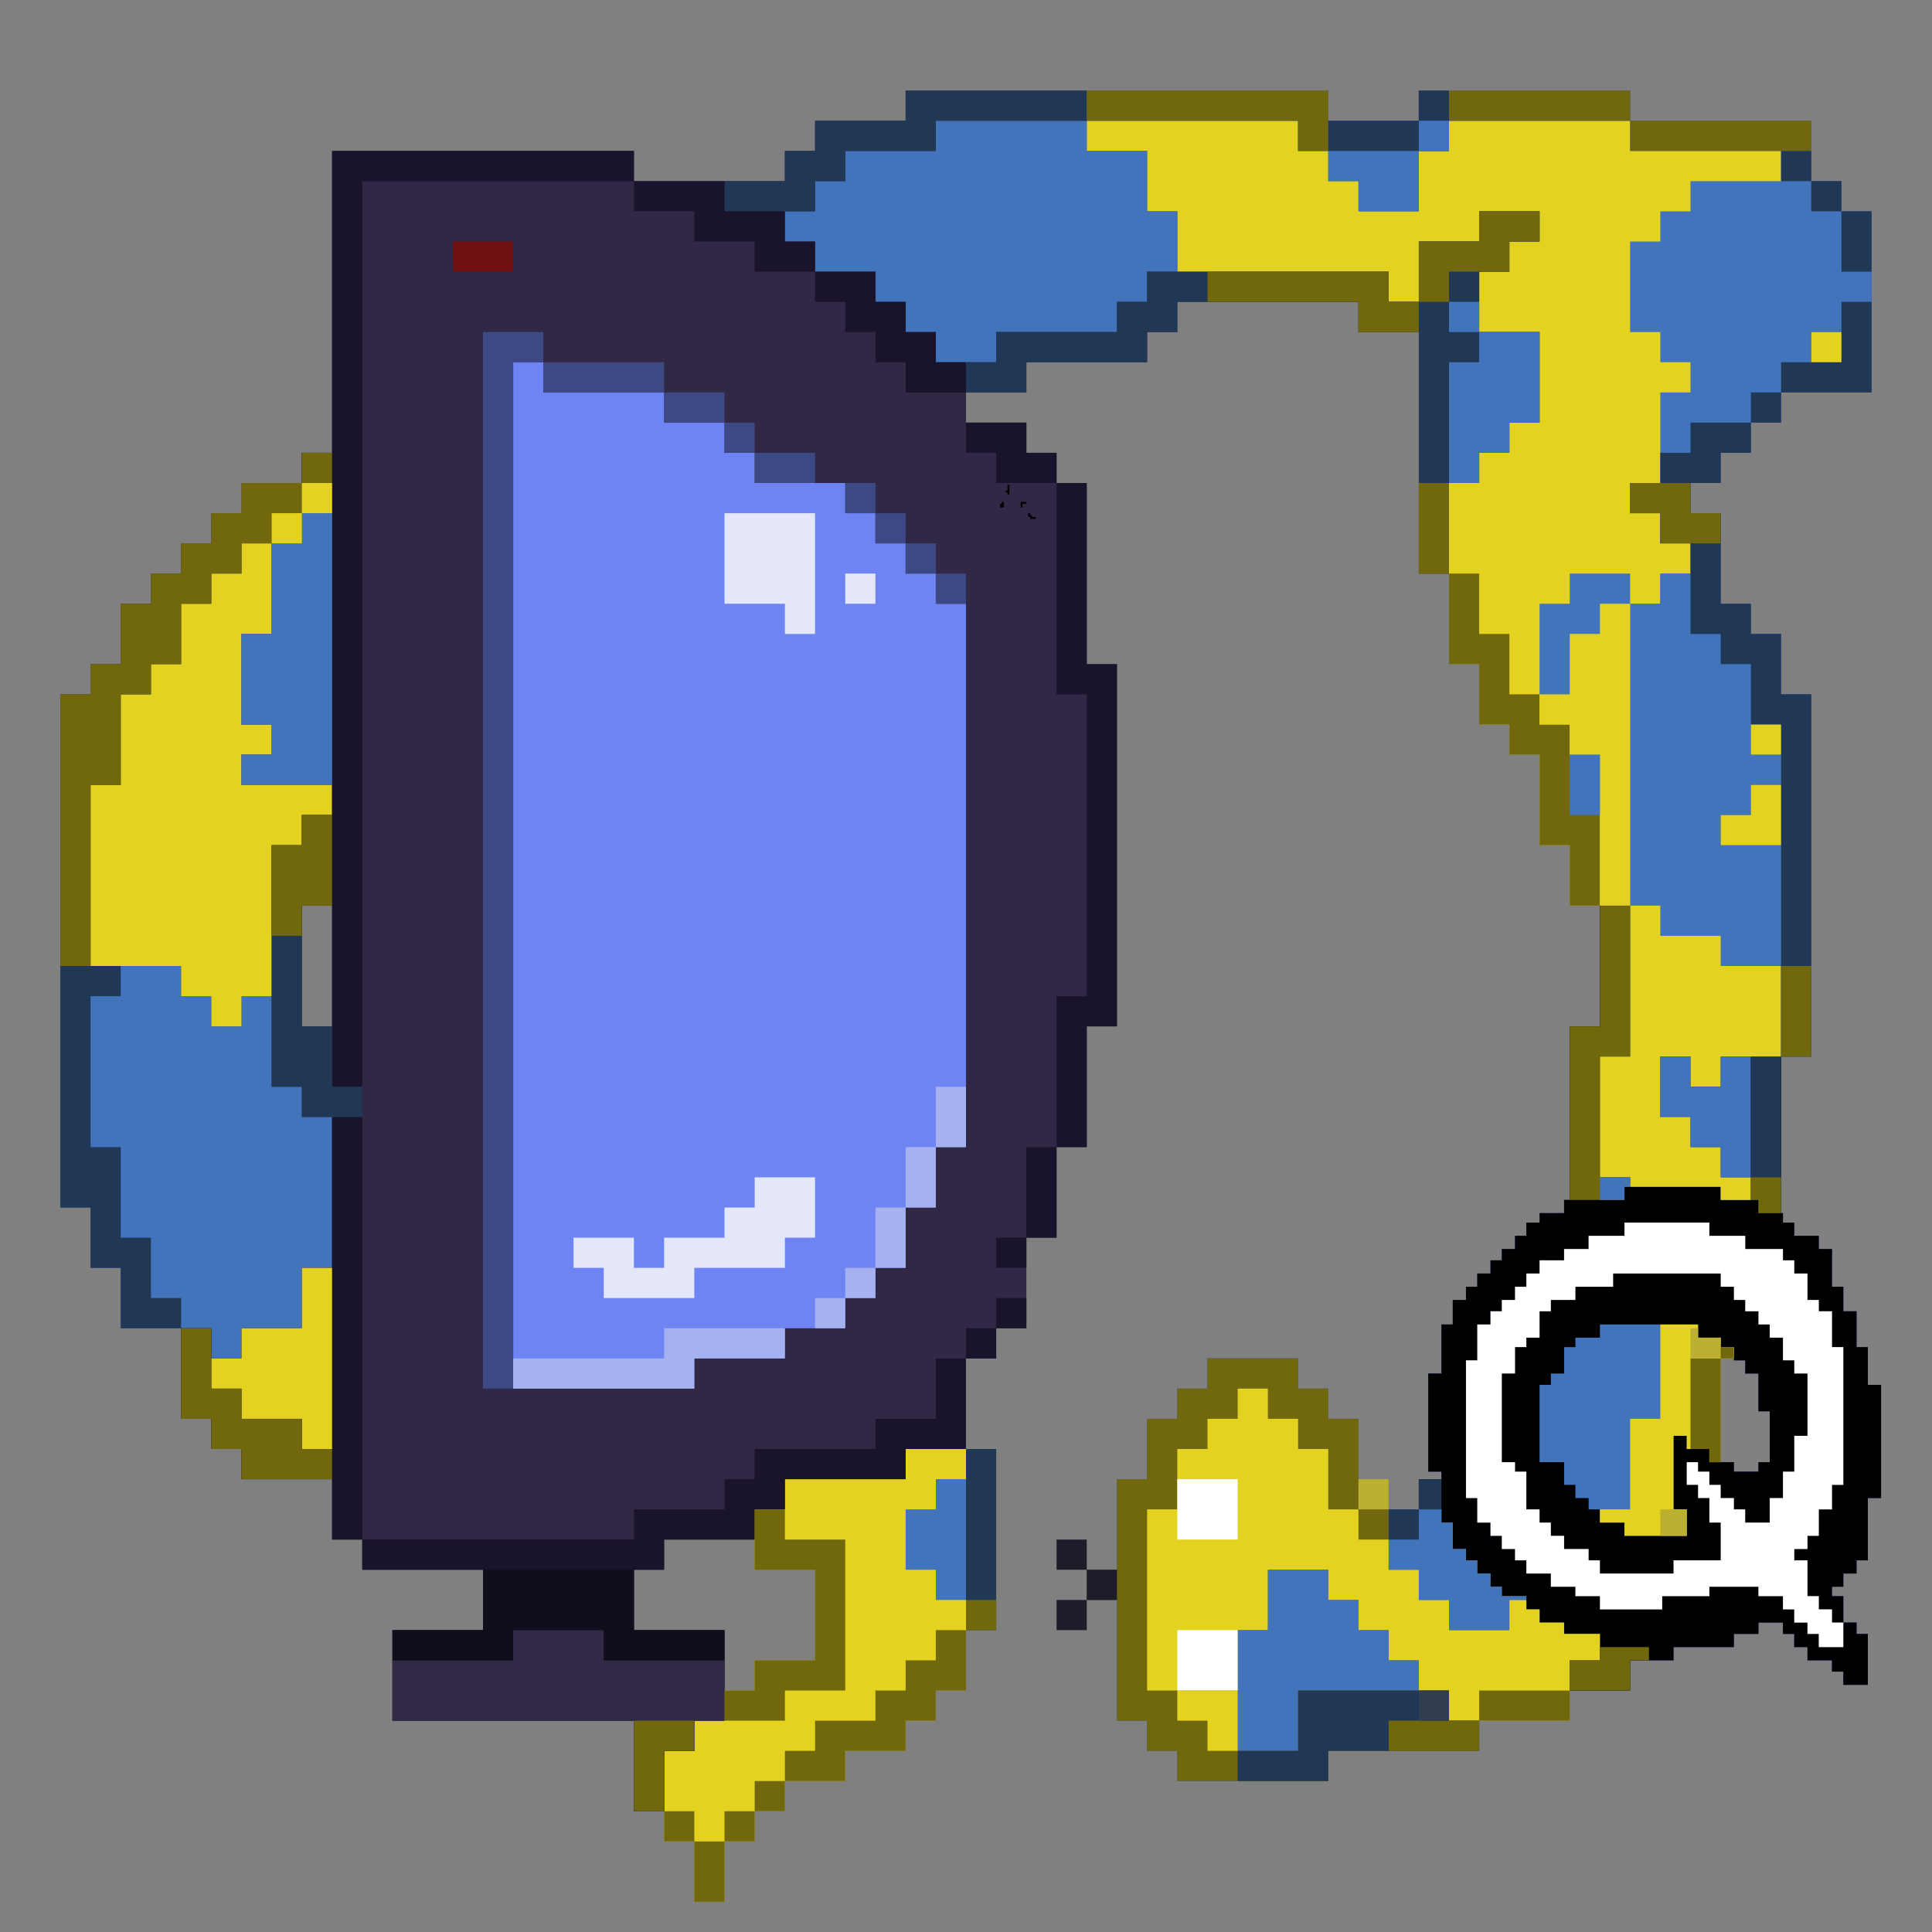<?xml version="1.0" encoding="UTF-8"?>
<svg version="1.1" xmlns="http://www.w3.org/2000/svg" width="2048" height="2048">
<rect width="100%" height="100%" fill="#808080" stroke="none"/>
<path d="M0 0 C147.84 0 295.68 0 448 0 C448 10.56 448 21.12 448 32 C479.68 32 511.36 32 544 32 C544 21.44 544 10.88 544 0 C617.92 0 691.84 0 768 0 C768 10.56 768 21.12 768 32 C831.36 32 894.72 32 960 32 C960 53.12 960 74.24 960 96 C970.56 96 981.12 96 992 96 C992 106.56 992 117.12 992 128 C1002.56 128 1013.12 128 1024 128 C1024 191.36 1024 254.72 1024 320 C992.32 320 960.64 320 928 320 C928 330.56 928 341.12 928 352 C917.44 352 906.88 352 896 352 C896 362.56 896 373.12 896 384 C885.44 384 874.88 384 864 384 C864 394.56 864 405.12 864 416 C853.44 416 842.88 416 832 416 C832 426.56 832 437.12 832 448 C842.56 448 853.12 448 864 448 C864 479.68 864 511.36 864 544 C874.56 544 885.12 544 896 544 C896 554.56 896 565.12 896 576 C906.56 576 917.12 576 928 576 C928 597.12 928 618.24 928 640 C938.56 640 949.12 640 960 640 C960 766.72 960 893.44 960 1024 C949.44 1024 938.88 1024 928 1024 C928 1078.78 928 1133.56 928 1190 C928.66 1190 929.32 1190 930 1190 C930 1193.3 930 1196.6 930 1200 C933.96 1200 937.92 1200 942 1200 C942 1204.62 942 1209.24 942 1214 C950.58 1214 959.16 1214 968 1214 C968 1218.62 968 1223.24 968 1228 C972.62 1228 977.24 1228 982 1228 C982 1241.2 982 1254.4 982 1268 C985.96 1268 989.92 1268 994 1268 C994 1276.58 994 1285.16 994 1294 C998.62 1294 1003.24 1294 1008 1294 C1008 1306.54 1008 1319.08 1008 1332 C1011.96 1332 1015.92 1332 1020 1332 C1020 1345.2 1020 1358.4 1020 1372 C1024.62 1372 1029.24 1372 1034 1372 C1034 1411.6 1034 1451.2 1034 1492 C1029.38 1492 1024.76 1492 1020 1492 C1020 1513.78 1020 1535.56 1020 1558 C1016.04 1558 1012.08 1558 1008 1558 C1008 1562.62 1008 1567.24 1008 1572 C1003.38 1572 998.76 1572 994 1572 C994 1576.62 994 1581.24 994 1586 C990.04 1586 986.08 1586 982 1586 C982 1589.3 982 1592.6 982 1596 C985.96 1596 989.92 1596 994 1596 C994 1605.24 994 1614.48 994 1624 C998.62 1624 1003.24 1624 1008 1624 C1008 1627.96 1008 1631.92 1008 1636 C1011.96 1636 1015.92 1636 1020 1636 C1020 1653.82 1020 1671.64 1020 1690 C1011.42 1690 1002.84 1690 994 1690 C994 1685.38 994 1680.76 994 1676 C990.04 1676 986.08 1676 982 1676 C982 1672.04 982 1668.08 982 1664 C973.42 1664 964.84 1664 956 1664 C956 1659.38 956 1654.76 956 1650 C951.38 1650 946.76 1650 942 1650 C942 1645.38 942 1640.76 942 1636 C938.04 1636 934.08 1636 930 1636 C930 1632.04 930 1628.08 930 1624 C921.42 1624 912.84 1624 904 1624 C904 1627.96 904 1631.92 904 1636 C895.42 1636 886.84 1636 878 1636 C878 1640.62 878 1645.24 878 1650 C856.88 1650 835.76 1650 814 1650 C814 1654.62 814 1659.24 814 1664 C798.82 1664 783.64 1664 768 1664 C768 1674.56 768 1685.12 768 1696 C746.88 1696 725.76 1696 704 1696 C704 1706.56 704 1717.12 704 1728 C672.32 1728 640.64 1728 608 1728 C608 1738.56 608 1749.12 608 1760 C555.2 1760 502.4 1760 448 1760 C448 1770.56 448 1781.12 448 1792 C395.2 1792 342.4 1792 288 1792 C288 1781.44 288 1770.88 288 1760 C277.44 1760 266.88 1760 256 1760 C256 1749.44 256 1738.88 256 1728 C245.44 1728 234.88 1728 224 1728 C224 1685.76 224 1643.52 224 1600 C213.44 1600 202.88 1600 192 1600 C192 1589.44 192 1578.88 192 1568 C202.56 1568 213.12 1568 224 1568 C224 1536.32 224 1504.64 224 1472 C234.56 1472 245.12 1472 256 1472 C256 1450.88 256 1429.76 256 1408 C266.56 1408 277.12 1408 288 1408 C288 1397.44 288 1386.88 288 1376 C298.56 1376 309.12 1376 320 1376 C320 1365.44 320 1354.88 320 1344 C351.68 1344 383.36 1344 416 1344 C416 1354.56 416 1365.12 416 1376 C426.56 1376 437.12 1376 448 1376 C448 1386.56 448 1397.12 448 1408 C458.56 1408 469.12 1408 480 1408 C480 1429.12 480 1450.24 480 1472 C490.56 1472 501.12 1472 512 1472 C512 1482.56 512 1493.12 512 1504 C522.56 1504 533.12 1504 544 1504 C544 1493.44 544 1482.88 544 1472 C551.92 1472 559.84 1472 568 1472 C568 1469.36 568 1466.72 568 1464 C563.38 1464 558.76 1464 554 1464 C554 1429.68 554 1395.36 554 1360 C558.62 1360 563.24 1360 568 1360 C568 1342.84 568 1325.68 568 1308 C571.96 1308 575.92 1308 580 1308 C580 1299.42 580 1290.84 580 1282 C584.62 1282 589.24 1282 594 1282 C594 1277.38 594 1272.76 594 1268 C597.96 1268 601.92 1268 606 1268 C606 1263.38 606 1258.76 606 1254 C610.62 1254 615.24 1254 620 1254 C620 1249.38 620 1244.76 620 1240 C623.96 1240 627.92 1240 632 1240 C632 1236.04 632 1232.08 632 1228 C636.62 1228 641.24 1228 646 1228 C646 1223.38 646 1218.76 646 1214 C649.96 1214 653.92 1214 658 1214 C658 1209.38 658 1204.76 658 1200 C662.62 1200 667.24 1200 672 1200 C672 1196.7 672 1193.4 672 1190 C680.58 1190 689.16 1190 698 1190 C698 1185.38 698 1180.76 698 1176 C699.98 1176 701.96 1176 704 1176 C704 1115.28 704 1054.56 704 992 C714.56 992 725.12 992 736 992 C736 949.76 736 907.52 736 864 C725.44 864 714.88 864 704 864 C704 842.88 704 821.76 704 800 C693.44 800 682.88 800 672 800 C672 768.32 672 736.64 672 704 C661.44 704 650.88 704 640 704 C640 693.44 640 682.88 640 672 C629.44 672 618.88 672 608 672 C608 650.88 608 629.76 608 608 C597.44 608 586.88 608 576 608 C576 576.32 576 544.64 576 512 C565.44 512 554.88 512 544 512 C544 427.52 544 343.04 544 256 C522.88 256 501.76 256 480 256 C480 245.44 480 234.88 480 224 C416.64 224 353.28 224 288 224 C288 234.56 288 245.12 288 256 C277.44 256 266.88 256 256 256 C256 266.56 256 277.12 256 288 C213.76 288 171.52 288 128 288 C128 298.56 128 309.12 128 320 C106.88 320 85.76 320 64 320 C64 330.56 64 341.12 64 352 C85.12 352 106.24 352 128 352 C128 362.56 128 373.12 128 384 C138.56 384 149.12 384 160 384 C160 394.56 160 405.12 160 416 C170.56 416 181.12 416 192 416 C192 479.36 192 542.72 192 608 C202.56 608 213.12 608 224 608 C224 734.72 224 861.44 224 992 C213.44 992 202.88 992 192 992 C192 1034.24 192 1076.48 192 1120 C181.44 1120 170.88 1120 160 1120 C160 1151.68 160 1183.36 160 1216 C149.44 1216 138.88 1216 128 1216 C128 1247.68 128 1279.36 128 1312 C117.44 1312 106.88 1312 96 1312 C96 1322.56 96 1333.12 96 1344 C85.44 1344 74.88 1344 64 1344 C64 1375.68 64 1407.36 64 1440 C74.56 1440 85.12 1440 96 1440 C96 1503.36 96 1566.72 96 1632 C85.44 1632 74.88 1632 64 1632 C64 1653.12 64 1674.24 64 1696 C53.44 1696 42.88 1696 32 1696 C32 1706.56 32 1717.12 32 1728 C21.44 1728 10.88 1728 0 1728 C0 1738.56 0 1749.12 0 1760 C-21.12 1760 -42.24 1760 -64 1760 C-64 1770.56 -64 1781.12 -64 1792 C-85.12 1792 -106.24 1792 -128 1792 C-128 1802.56 -128 1813.12 -128 1824 C-138.56 1824 -149.12 1824 -160 1824 C-160 1834.56 -160 1845.12 -160 1856 C-170.56 1856 -181.12 1856 -192 1856 C-192 1877.12 -192 1898.24 -192 1920 C-202.56 1920 -213.12 1920 -224 1920 C-224 1898.88 -224 1877.76 -224 1856 C-234.56 1856 -245.12 1856 -256 1856 C-256 1845.44 -256 1834.88 -256 1824 C-266.56 1824 -277.12 1824 -288 1824 C-288 1792.32 -288 1760.64 -288 1728 C-372.48 1728 -456.96 1728 -544 1728 C-544 1696.32 -544 1664.64 -544 1632 C-512.32 1632 -480.64 1632 -448 1632 C-448 1610.88 -448 1589.76 -448 1568 C-490.24 1568 -532.48 1568 -576 1568 C-576 1557.44 -576 1546.88 -576 1536 C-586.56 1536 -597.12 1536 -608 1536 C-608 1514.88 -608 1493.76 -608 1472 C-639.68 1472 -671.36 1472 -704 1472 C-704 1461.44 -704 1450.88 -704 1440 C-714.56 1440 -725.12 1440 -736 1440 C-736 1429.44 -736 1418.88 -736 1408 C-746.56 1408 -757.12 1408 -768 1408 C-768 1376.32 -768 1344.64 -768 1312 C-789.12 1312 -810.24 1312 -832 1312 C-832 1290.88 -832 1269.76 -832 1248 C-842.56 1248 -853.12 1248 -864 1248 C-864 1226.88 -864 1205.76 -864 1184 C-874.56 1184 -885.12 1184 -896 1184 C-896 1004.48 -896 824.96 -896 640 C-885.44 640 -874.88 640 -864 640 C-864 629.44 -864 618.88 -864 608 C-853.44 608 -842.88 608 -832 608 C-832 586.88 -832 565.76 -832 544 C-821.44 544 -810.88 544 -800 544 C-800 533.44 -800 522.88 -800 512 C-789.44 512 -778.88 512 -768 512 C-768 501.44 -768 490.88 -768 480 C-757.44 480 -746.88 480 -736 480 C-736 469.44 -736 458.88 -736 448 C-725.44 448 -714.88 448 -704 448 C-704 437.44 -704 426.88 -704 416 C-682.88 416 -661.76 416 -640 416 C-640 405.44 -640 394.88 -640 384 C-629.44 384 -618.88 384 -608 384 C-608 278.4 -608 172.8 -608 64 C-502.4 64 -396.8 64 -288 64 C-288 74.56 -288 85.12 -288 96 C-235.2 96 -182.4 96 -128 96 C-128 85.44 -128 74.88 -128 64 C-117.44 64 -106.88 64 -96 64 C-96 53.44 -96 42.88 -96 32 C-64.32 32 -32.64 32 0 32 C0 21.44 0 10.88 0 0 Z M-640 864 C-640 906.24 -640 948.48 -640 992 C-629.44 992 -618.88 992 -608 992 C-608 949.76 -608 907.52 -608 864 C-618.56 864 -629.12 864 -640 864 Z M864 1344 C864 1380.3 864 1416.6 864 1454 C868.62 1454 873.24 1454 878 1454 C878 1457.3 878 1460.6 878 1464 C886.58 1464 895.16 1464 904 1464 C904 1460.7 904 1457.4 904 1454 C907.96 1454 911.92 1454 916 1454 C916 1436.18 916 1418.36 916 1400 C912.04 1400 908.08 1400 904 1400 C904 1386.8 904 1373.6 904 1360 C899.38 1360 894.76 1360 890 1360 C890 1355.38 890 1350.76 890 1346 C886.04 1346 882.08 1346 878 1346 C878 1345.34 878 1344.68 878 1344 C873.38 1344 868.76 1344 864 1344 Z M-256 1536 C-256 1546.56 -256 1557.12 -256 1568 C-266.56 1568 -277.12 1568 -288 1568 C-288 1589.12 -288 1610.24 -288 1632 C-256.32 1632 -224.64 1632 -192 1632 C-192 1653.12 -192 1674.24 -192 1696 C-181.44 1696 -170.88 1696 -160 1696 C-160 1685.44 -160 1674.88 -160 1664 C-138.88 1664 -117.76 1664 -96 1664 C-96 1632.32 -96 1600.64 -96 1568 C-117.12 1568 -138.24 1568 -160 1568 C-160 1557.44 -160 1546.88 -160 1536 C-191.68 1536 -223.36 1536 -256 1536 Z " fill="#312846" transform="translate(960,96)"/>
<path d="M0 0 C73.92 0 147.84 0 224 0 C224 10.56 224 21.12 224 32 C234.56 32 245.12 32 256 32 C256 42.56 256 53.12 256 64 C266.56 64 277.12 64 288 64 C288 74.56 288 85.12 288 96 C309.12 96 330.24 96 352 96 C352 74.88 352 53.76 352 32 C362.56 32 373.12 32 384 32 C384 21.44 384 10.88 384 0 C510.72 0 637.44 0 768 0 C768 21.12 768 42.24 768 64 C778.56 64 789.12 64 800 64 C800 74.56 800 85.12 800 96 C810.56 96 821.12 96 832 96 C832 159.36 832 222.72 832 288 C800.32 288 768.64 288 736 288 C736 298.56 736 309.12 736 320 C725.44 320 714.88 320 704 320 C704 330.56 704 341.12 704 352 C693.44 352 682.88 352 672 352 C672 362.56 672 373.12 672 384 C661.44 384 650.88 384 640 384 C640 394.56 640 405.12 640 416 C650.56 416 661.12 416 672 416 C672 447.68 672 479.36 672 512 C682.56 512 693.12 512 704 512 C704 522.56 704 533.12 704 544 C714.56 544 725.12 544 736 544 C736 565.12 736 586.24 736 608 C746.56 608 757.12 608 768 608 C768 734.72 768 861.44 768 992 C757.44 992 746.88 992 736 992 C736 1046.78 736 1101.56 736 1158 C736.66 1158 737.32 1158 738 1158 C738 1161.3 738 1164.6 738 1168 C741.96 1168 745.92 1168 750 1168 C750 1172.62 750 1177.24 750 1182 C758.58 1182 767.16 1182 776 1182 C776 1186.62 776 1191.24 776 1196 C780.62 1196 785.24 1196 790 1196 C790 1209.2 790 1222.4 790 1236 C793.96 1236 797.92 1236 802 1236 C802 1244.58 802 1253.16 802 1262 C806.62 1262 811.24 1262 816 1262 C816 1274.54 816 1287.08 816 1300 C819.96 1300 823.92 1300 828 1300 C828 1313.2 828 1326.4 828 1340 C832.62 1340 837.24 1340 842 1340 C842 1379.6 842 1419.2 842 1460 C837.38 1460 832.76 1460 828 1460 C828 1481.78 828 1503.56 828 1526 C824.04 1526 820.08 1526 816 1526 C816 1530.62 816 1535.24 816 1540 C811.38 1540 806.76 1540 802 1540 C802 1544.62 802 1549.24 802 1554 C798.04 1554 794.08 1554 790 1554 C790 1557.3 790 1560.6 790 1564 C793.96 1564 797.92 1564 802 1564 C802 1573.24 802 1582.48 802 1592 C806.62 1592 811.24 1592 816 1592 C816 1595.96 816 1599.92 816 1604 C819.96 1604 823.92 1604 828 1604 C828 1621.82 828 1639.64 828 1658 C819.42 1658 810.84 1658 802 1658 C802 1653.38 802 1648.76 802 1644 C798.04 1644 794.08 1644 790 1644 C790 1640.04 790 1636.08 790 1632 C781.42 1632 772.84 1632 764 1632 C764 1627.38 764 1622.76 764 1618 C759.38 1618 754.76 1618 750 1618 C750 1613.38 750 1608.76 750 1604 C746.04 1604 742.08 1604 738 1604 C738 1600.04 738 1596.08 738 1592 C729.42 1592 720.84 1592 712 1592 C712 1595.96 712 1599.92 712 1604 C703.42 1604 694.84 1604 686 1604 C686 1608.62 686 1613.24 686 1618 C664.88 1618 643.76 1618 622 1618 C622 1622.62 622 1627.24 622 1632 C606.82 1632 591.64 1632 576 1632 C576 1642.56 576 1653.12 576 1664 C554.88 1664 533.76 1664 512 1664 C512 1674.56 512 1685.12 512 1696 C480.32 1696 448.64 1696 416 1696 C416 1706.56 416 1717.12 416 1728 C363.2 1728 310.4 1728 256 1728 C256 1738.56 256 1749.12 256 1760 C203.2 1760 150.4 1760 96 1760 C96 1749.44 96 1738.88 96 1728 C85.44 1728 74.88 1728 64 1728 C64 1717.44 64 1706.88 64 1696 C53.44 1696 42.88 1696 32 1696 C32 1653.76 32 1611.52 32 1568 C21.44 1568 10.88 1568 0 1568 C0 1557.44 0 1546.88 0 1536 C10.56 1536 21.12 1536 32 1536 C32 1504.32 32 1472.64 32 1440 C42.56 1440 53.12 1440 64 1440 C64 1418.88 64 1397.76 64 1376 C74.56 1376 85.12 1376 96 1376 C96 1365.44 96 1354.88 96 1344 C106.56 1344 117.12 1344 128 1344 C128 1333.44 128 1322.88 128 1312 C159.68 1312 191.36 1312 224 1312 C224 1322.56 224 1333.12 224 1344 C234.56 1344 245.12 1344 256 1344 C256 1354.56 256 1365.12 256 1376 C266.56 1376 277.12 1376 288 1376 C288 1397.12 288 1418.24 288 1440 C298.56 1440 309.12 1440 320 1440 C320 1450.56 320 1461.12 320 1472 C330.56 1472 341.12 1472 352 1472 C352 1461.44 352 1450.88 352 1440 C359.92 1440 367.84 1440 376 1440 C376 1437.36 376 1434.72 376 1432 C371.38 1432 366.76 1432 362 1432 C362 1397.68 362 1363.36 362 1328 C366.62 1328 371.24 1328 376 1328 C376 1310.84 376 1293.68 376 1276 C379.96 1276 383.92 1276 388 1276 C388 1267.42 388 1258.84 388 1250 C392.62 1250 397.24 1250 402 1250 C402 1245.38 402 1240.76 402 1236 C405.96 1236 409.92 1236 414 1236 C414 1231.38 414 1226.76 414 1222 C418.62 1222 423.24 1222 428 1222 C428 1217.38 428 1212.76 428 1208 C431.96 1208 435.92 1208 440 1208 C440 1204.04 440 1200.08 440 1196 C444.62 1196 449.24 1196 454 1196 C454 1191.38 454 1186.76 454 1182 C457.96 1182 461.92 1182 466 1182 C466 1177.38 466 1172.76 466 1168 C470.62 1168 475.24 1168 480 1168 C480 1164.7 480 1161.4 480 1158 C488.58 1158 497.16 1158 506 1158 C506 1153.38 506 1148.76 506 1144 C507.98 1144 509.96 1144 512 1144 C512 1083.28 512 1022.56 512 960 C522.56 960 533.12 960 544 960 C544 917.76 544 875.52 544 832 C533.44 832 522.88 832 512 832 C512 810.88 512 789.76 512 768 C501.44 768 490.88 768 480 768 C480 736.32 480 704.64 480 672 C469.44 672 458.88 672 448 672 C448 661.44 448 650.88 448 640 C437.44 640 426.88 640 416 640 C416 618.88 416 597.76 416 576 C405.44 576 394.88 576 384 576 C384 512.64 384 449.28 384 384 C394.56 384 405.12 384 416 384 C416 373.44 416 362.88 416 352 C426.56 352 437.12 352 448 352 C448 341.44 448 330.88 448 320 C458.56 320 469.12 320 480 320 C480 288.32 480 256.64 480 224 C458.88 224 437.76 224 416 224 C416 202.88 416 181.76 416 160 C426.56 160 437.12 160 448 160 C448 149.44 448 138.88 448 128 C458.56 128 469.12 128 480 128 C480 117.44 480 106.88 480 96 C458.88 96 437.76 96 416 96 C416 106.56 416 117.12 416 128 C394.88 128 373.76 128 352 128 C352 149.12 352 170.24 352 192 C341.44 192 330.88 192 320 192 C320 181.44 320 170.88 320 160 C246.08 160 172.16 160 96 160 C96 138.88 96 117.76 96 96 C85.44 96 74.88 96 64 96 C64 74.88 64 53.76 64 32 C42.88 32 21.76 32 0 32 C0 21.44 0 10.88 0 0 Z M672 1312 C672 1348.3 672 1384.6 672 1422 C676.62 1422 681.24 1422 686 1422 C686 1425.3 686 1428.6 686 1432 C694.58 1432 703.16 1432 712 1432 C712 1428.7 712 1425.4 712 1422 C715.96 1422 719.92 1422 724 1422 C724 1404.18 724 1386.36 724 1368 C720.04 1368 716.08 1368 712 1368 C712 1354.8 712 1341.6 712 1328 C707.38 1328 702.76 1328 698 1328 C698 1323.38 698 1318.76 698 1314 C694.04 1314 690.08 1314 686 1314 C686 1313.34 686 1312.68 686 1312 C681.38 1312 676.76 1312 672 1312 Z " fill="#4174BB" transform="translate(1152,128)"/>
<path d="M0 0 C10.56 0 21.12 0 32 0 C32 10.56 32 21.12 32 32 C74.24 32 116.48 32 160 32 C160 42.56 160 53.12 160 64 C181.12 64 202.24 64 224 64 C224 74.56 224 85.12 224 96 C234.56 96 245.12 96 256 96 C256 106.56 256 117.12 256 128 C287.68 128 319.36 128 352 128 C352 138.56 352 149.12 352 160 C362.56 160 373.12 160 384 160 C384 170.56 384 181.12 384 192 C394.56 192 405.12 192 416 192 C416 202.56 416 213.12 416 224 C426.56 224 437.12 224 448 224 C448 234.56 448 245.12 448 256 C458.56 256 469.12 256 480 256 C480 446.08 480 636.16 480 832 C469.44 832 458.88 832 448 832 C448 853.12 448 874.24 448 896 C437.44 896 426.88 896 416 896 C416 917.12 416 938.24 416 960 C405.44 960 394.88 960 384 960 C384 970.56 384 981.12 384 992 C373.44 992 362.88 992 352 992 C352 1002.56 352 1013.12 352 1024 C330.88 1024 309.76 1024 288 1024 C288 1034.56 288 1045.12 288 1056 C256.32 1056 224.64 1056 192 1056 C192 1066.56 192 1077.12 192 1088 C128.64 1088 65.28 1088 0 1088 C0 728.96 0 369.92 0 0 Z " fill="#6E84F3" transform="translate(544,384)"/>
<path d="M0 0 C73.92 0 147.84 0 224 0 C224 10.56 224 21.12 224 32 C234.56 32 245.12 32 256 32 C256 42.56 256 53.12 256 64 C266.56 64 277.12 64 288 64 C288 74.56 288 85.12 288 96 C309.12 96 330.24 96 352 96 C352 74.88 352 53.76 352 32 C362.56 32 373.12 32 384 32 C384 21.44 384 10.88 384 0 C447.36 0 510.72 0 576 0 C576 10.56 576 21.12 576 32 C628.8 32 681.6 32 736 32 C736 42.56 736 53.12 736 64 C704.32 64 672.64 64 640 64 C640 74.56 640 85.12 640 96 C629.44 96 618.88 96 608 96 C608 106.56 608 117.12 608 128 C597.44 128 586.88 128 576 128 C576 159.68 576 191.36 576 224 C586.56 224 597.12 224 608 224 C608 234.56 608 245.12 608 256 C618.56 256 629.12 256 640 256 C640 266.56 640 277.12 640 288 C629.44 288 618.88 288 608 288 C608 319.68 608 351.36 608 384 C597.44 384 586.88 384 576 384 C576 394.56 576 405.12 576 416 C586.56 416 597.12 416 608 416 C608 426.56 608 437.12 608 448 C618.56 448 629.12 448 640 448 C640 458.56 640 469.12 640 480 C629.44 480 618.88 480 608 480 C608 490.56 608 501.12 608 512 C597.44 512 586.88 512 576 512 C576 617.6 576 723.2 576 832 C554.88 832 533.76 832 512 832 C512 810.88 512 789.76 512 768 C501.44 768 490.88 768 480 768 C480 736.32 480 704.64 480 672 C469.44 672 458.88 672 448 672 C448 661.44 448 650.88 448 640 C437.44 640 426.88 640 416 640 C416 618.88 416 597.76 416 576 C405.44 576 394.88 576 384 576 C384 512.64 384 449.28 384 384 C394.56 384 405.12 384 416 384 C416 373.44 416 362.88 416 352 C426.56 352 437.12 352 448 352 C448 341.44 448 330.88 448 320 C458.56 320 469.12 320 480 320 C480 288.32 480 256.64 480 224 C458.88 224 437.76 224 416 224 C416 202.88 416 181.76 416 160 C426.56 160 437.12 160 448 160 C448 149.44 448 138.88 448 128 C458.56 128 469.12 128 480 128 C480 117.44 480 106.88 480 96 C458.88 96 437.76 96 416 96 C416 106.56 416 117.12 416 128 C394.88 128 373.76 128 352 128 C352 149.12 352 170.24 352 192 C341.44 192 330.88 192 320 192 C320 181.44 320 170.88 320 160 C246.08 160 172.16 160 96 160 C96 138.88 96 117.76 96 96 C85.44 96 74.88 96 64 96 C64 74.88 64 53.76 64 32 C42.88 32 21.76 32 0 32 C0 21.44 0 10.88 0 0 Z " fill="#E3D320" transform="translate(1152,128)"/>
<path d="M0 0 C31.68 0 63.36 0 96 0 C96 10.56 96 21.12 96 32 C106.56 32 117.12 32 128 32 C128 42.56 128 53.12 128 64 C138.56 64 149.12 64 160 64 C160 85.12 160 106.24 160 128 C170.56 128 181.12 128 192 128 C192 138.56 192 149.12 192 160 C210.48 160 228.96 160 248 160 C248 164.62 248 169.24 248 174 C251.96 174 255.92 174 260 174 C260 183.24 260 192.48 260 202 C264.62 202 269.24 202 274 202 C274 205.96 274 209.92 274 214 C277.96 214 281.92 214 286 214 C286 218.62 286 223.24 286 228 C290.62 228 295.24 228 300 228 C300 232.62 300 237.24 300 242 C303.96 242 307.92 242 312 242 C312 245.3 312 248.6 312 252 C320.58 252 329.16 252 338 252 C338 256.62 338 261.24 338 266 C342.62 266 347.24 266 352 266 C352 270.62 352 275.24 352 280 C360.58 280 369.16 280 378 280 C378 283.96 378 287.92 378 292 C390.54 292 403.08 292 416 292 C416 301.24 416 310.48 416 320 C405.44 320 394.88 320 384 320 C384 341.12 384 362.24 384 384 C352.32 384 320.64 384 288 384 C288 394.56 288 405.12 288 416 C235.2 416 182.4 416 128 416 C128 426.56 128 437.12 128 448 C75.2 448 22.4 448 -32 448 C-32 437.44 -32 426.88 -32 416 C-42.56 416 -53.12 416 -64 416 C-64 405.44 -64 394.88 -64 384 C-74.56 384 -85.12 384 -96 384 C-96 341.76 -96 299.52 -96 256 C-106.56 256 -117.12 256 -128 256 C-128 245.44 -128 234.88 -128 224 C-117.44 224 -106.88 224 -96 224 C-96 192.32 -96 160.64 -96 128 C-85.44 128 -74.88 128 -64 128 C-64 106.88 -64 85.76 -64 64 C-53.44 64 -42.88 64 -32 64 C-32 53.44 -32 42.88 -32 32 C-21.44 32 -10.88 32 0 32 C0 21.44 0 10.88 0 0 Z " fill="#71680D" transform="translate(1280,1440)"/>
<path d="M0 0 C29.7 0 59.4 0 90 0 C90 4.62 90 9.24 90 14 C102.54 14 115.08 14 128 14 C128 18.62 128 23.24 128 28 C141.2 28 154.4 28 168 28 C168 31.96 168 35.92 168 40 C171.96 40 175.92 40 180 40 C180 44.62 180 49.24 180 54 C184.62 54 189.24 54 194 54 C194 63.24 194 72.48 194 82 C197.96 82 201.92 82 206 82 C206 85.96 206 89.92 206 94 C210.62 94 215.24 94 220 94 C220 106.54 220 119.08 220 132 C223.96 132 227.92 132 232 132 C232 180.18 232 228.36 232 278 C228.04 278 224.08 278 220 278 C220 286.58 220 295.16 220 304 C215.38 304 210.76 304 206 304 C206 313.24 206 322.48 206 332 C202.04 332 198.08 332 194 332 C194 336.62 194 341.24 194 346 C189.38 346 184.76 346 180 346 C180 349.96 180 353.92 180 358 C184.62 358 189.24 358 194 358 C194 370.54 194 383.08 194 396 C197.96 396 201.92 396 206 396 C206 400.62 206 405.24 206 410 C210.62 410 215.24 410 220 410 C220 414.62 220 419.24 220 424 C223.96 424 227.92 424 232 424 C232 432.58 232 441.16 232 450 C223.42 450 214.84 450 206 450 C206 445.38 206 440.76 206 436 C202.04 436 198.08 436 194 436 C194 432.04 194 428.08 194 424 C189.38 424 184.76 424 180 424 C180 419.38 180 414.76 180 410 C176.04 410 172.08 410 168 410 C168 405.38 168 400.76 168 396 C159.42 396 150.84 396 142 396 C142 392.7 142 389.4 142 386 C124.84 386 107.68 386 90 386 C90 389.3 90 392.6 90 396 C73.5 396 57 396 40 396 C40 400.62 40 405.24 40 410 C18.22 410 -3.56 410 -26 410 C-26 405.38 -26 400.76 -26 396 C-34.58 396 -43.16 396 -52 396 C-52 392.7 -52 389.4 -52 386 C-60.58 386 -69.16 386 -78 386 C-78 381.38 -78 376.76 -78 372 C-86.58 372 -95.16 372 -104 372 C-104 367.38 -104 362.76 -104 358 C-107.96 358 -111.92 358 -116 358 C-116 354.04 -116 350.08 -116 346 C-120.62 346 -125.24 346 -130 346 C-130 341.38 -130 336.76 -130 332 C-133.96 332 -137.92 332 -142 332 C-142 327.38 -142 322.76 -142 318 C-146.62 318 -151.24 318 -156 318 C-156 309.42 -156 300.84 -156 292 C-159.96 292 -163.92 292 -168 292 C-168 243.82 -168 195.64 -168 146 C-164.04 146 -160.08 146 -156 146 C-156 133.46 -156 120.92 -156 108 C-151.38 108 -146.76 108 -142 108 C-142 103.38 -142 98.76 -142 94 C-138.04 94 -134.08 94 -130 94 C-130 90.04 -130 86.08 -130 82 C-125.38 82 -120.76 82 -116 82 C-116 77.38 -116 72.76 -116 68 C-112.04 68 -108.08 68 -104 68 C-104 63.38 -104 58.76 -104 54 C-99.38 54 -94.76 54 -90 54 C-90 49.38 -90 44.76 -90 40 C-81.42 40 -72.84 40 -64 40 C-64 36.04 -64 32.08 -64 28 C-55.42 28 -46.84 28 -38 28 C-38 23.38 -38 18.76 -38 14 C-25.46 14 -12.92 14 0 14 C0 9.38 0 4.76 0 0 Z M102 144 C102 180.3 102 216.6 102 254 C106.62 254 111.24 254 116 254 C116 257.3 116 260.6 116 264 C124.58 264 133.16 264 142 264 C142 260.7 142 257.4 142 254 C145.96 254 149.92 254 154 254 C154 236.18 154 218.36 154 200 C150.04 200 146.08 200 142 200 C142 186.8 142 173.6 142 160 C137.38 160 132.76 160 128 160 C128 155.38 128 150.76 128 146 C124.04 146 120.08 146 116 146 C116 145.34 116 144.68 116 144 C111.38 144 106.76 144 102 144 Z " fill="#000000" transform="translate(1722,1296)"/>
<path d="M0 0 C42.24 0 84.48 0 128 0 C128 10.56 128 21.12 128 32 C138.56 32 149.12 32 160 32 C160 42.56 160 53.12 160 64 C170.56 64 181.12 64 192 64 C192 53.44 192 42.88 192 32 C202.56 32 213.12 32 224 32 C224 63.68 224 95.36 224 128 C234.56 128 245.12 128 256 128 C256 138.56 256 149.12 256 160 C266.56 160 277.12 160 288 160 C288 212.8 288 265.6 288 320 C277.44 320 266.88 320 256 320 C256 341.12 256 362.24 256 384 C234.88 384 213.76 384 192 384 C192 394.56 192 405.12 192 416 C181.44 416 170.88 416 160 416 C160 405.44 160 394.88 160 384 C128.32 384 96.64 384 64 384 C64 362.88 64 341.76 64 320 C53.44 320 42.88 320 32 320 C32 298.88 32 277.76 32 256 C21.44 256 10.88 256 0 256 C0 171.52 0 87.04 0 0 Z " fill="#4174BB" transform="translate(64,1024)"/>
<path d="M0 0 C10.56 0 21.12 0 32 0 C32 52.8 32 105.6 32 160 C21.44 160 10.88 160 0 160 C0 202.24 0 244.48 0 288 C10.56 288 21.12 288 32 288 C32 291.3 32 294.6 32 298 C63.68 298 95.36 298 128 298 C128 302.62 128 307.24 128 312 C138.56 312 149.12 312 160 312 C160 304.08 160 296.16 160 288 C149.44 288 138.88 288 128 288 C128 277.44 128 266.88 128 256 C117.44 256 106.88 256 96 256 C96 245.44 96 234.88 96 224 C85.44 224 74.88 224 64 224 C64 202.88 64 181.76 64 160 C74.56 160 85.12 160 96 160 C96 170.56 96 181.12 96 192 C106.56 192 117.12 192 128 192 C128 181.44 128 170.88 128 160 C149.12 160 170.24 160 192 160 C192 214.78 192 269.56 192 326 C192.66 326 193.32 326 194 326 C194 329.3 194 332.6 194 336 C197.96 336 201.92 336 206 336 C206 340.62 206 345.24 206 350 C214.58 350 223.16 350 232 350 C232 354.62 232 359.24 232 364 C236.62 364 241.24 364 246 364 C246 377.2 246 390.4 246 404 C249.96 404 253.92 404 258 404 C258 412.58 258 421.16 258 430 C262.62 430 267.24 430 272 430 C272 442.54 272 455.08 272 468 C275.96 468 279.92 468 284 468 C284 481.2 284 494.4 284 508 C288.62 508 293.24 508 298 508 C298 547.6 298 587.2 298 628 C293.38 628 288.76 628 284 628 C284 649.78 284 671.56 284 694 C280.04 694 276.08 694 272 694 C272 698.62 272 703.24 272 708 C267.38 708 262.76 708 258 708 C258 712.62 258 717.24 258 722 C254.04 722 250.08 722 246 722 C246 725.3 246 728.6 246 732 C249.96 732 253.92 732 258 732 C258 741.24 258 750.48 258 760 C262.62 760 267.24 760 272 760 C272 763.96 272 767.92 272 772 C275.96 772 279.92 772 284 772 C284 789.82 284 807.64 284 826 C275.42 826 266.84 826 258 826 C258 821.38 258 816.76 258 812 C254.04 812 250.08 812 246 812 C246 808.04 246 804.08 246 800 C237.42 800 228.84 800 220 800 C220 795.38 220 790.76 220 786 C215.38 786 210.76 786 206 786 C206 781.38 206 776.76 206 772 C202.04 772 198.08 772 194 772 C194 768.04 194 764.08 194 760 C185.42 760 176.84 760 168 760 C168 763.96 168 767.92 168 772 C159.42 772 150.84 772 142 772 C142 776.62 142 781.24 142 786 C120.88 786 99.76 786 78 786 C78 790.62 78 795.24 78 800 C62.82 800 47.64 800 32 800 C32 810.56 32 821.12 32 832 C10.88 832 -10.24 832 -32 832 C-32 821.44 -32 810.88 -32 800 C-21.44 800 -10.88 800 0 800 C0 790.76 0 781.52 0 772 C-12.54 772 -25.08 772 -38 772 C-38 768.04 -38 764.08 -38 760 C-46.58 760 -55.16 760 -64 760 C-64 755.38 -64 750.76 -64 746 C-68.62 746 -73.24 746 -78 746 C-78 741.38 -78 736.76 -78 732 C-86.58 732 -95.16 732 -104 732 C-104 728.7 -104 725.4 -104 722 C-107.96 722 -111.92 722 -116 722 C-116 717.38 -116 712.76 -116 708 C-120.62 708 -125.24 708 -130 708 C-130 703.38 -130 698.76 -130 694 C-133.96 694 -137.92 694 -142 694 C-142 690.04 -142 686.08 -142 682 C-146.62 682 -151.24 682 -156 682 C-156 672.76 -156 663.52 -156 654 C-159.96 654 -163.92 654 -168 654 C-168 649.38 -168 644.76 -168 640 C-175.92 640 -183.84 640 -192 640 C-192 629.44 -192 618.88 -192 608 C-184.08 608 -176.16 608 -168 608 C-168 605.36 -168 602.72 -168 600 C-172.62 600 -177.24 600 -182 600 C-182 565.68 -182 531.36 -182 496 C-177.38 496 -172.76 496 -168 496 C-168 478.84 -168 461.68 -168 444 C-164.04 444 -160.08 444 -156 444 C-156 435.42 -156 426.84 -156 418 C-151.38 418 -146.76 418 -142 418 C-142 413.38 -142 408.76 -142 404 C-138.04 404 -134.08 404 -130 404 C-130 399.38 -130 394.76 -130 390 C-125.38 390 -120.76 390 -116 390 C-116 385.38 -116 380.76 -116 376 C-112.04 376 -108.08 376 -104 376 C-104 372.04 -104 368.08 -104 364 C-99.38 364 -94.76 364 -90 364 C-90 359.38 -90 354.76 -90 350 C-86.04 350 -82.08 350 -78 350 C-78 345.38 -78 340.76 -78 336 C-73.38 336 -68.76 336 -64 336 C-64 332.7 -64 329.4 -64 326 C-55.42 326 -46.84 326 -38 326 C-38 321.38 -38 316.76 -38 312 C-36.02 312 -34.04 312 -32 312 C-32 251.28 -32 190.56 -32 128 C-21.44 128 -10.88 128 0 128 C0 85.76 0 43.52 0 0 Z M26 336 C26 340.62 26 345.24 26 350 C13.46 350 0.92 350 -12 350 C-12 354.62 -12 359.24 -12 364 C-20.58 364 -29.16 364 -38 364 C-38 367.96 -38 371.92 -38 376 C-46.58 376 -55.16 376 -64 376 C-64 380.62 -64 385.24 -64 390 C-68.62 390 -73.24 390 -78 390 C-78 394.62 -78 399.24 -78 404 C-81.96 404 -85.92 404 -90 404 C-90 408.62 -90 413.24 -90 418 C-94.62 418 -99.24 418 -104 418 C-104 421.96 -104 425.92 -104 430 C-107.96 430 -111.92 430 -116 430 C-116 434.62 -116 439.24 -116 444 C-120.62 444 -125.24 444 -130 444 C-130 456.54 -130 469.08 -130 482 C-133.96 482 -137.92 482 -142 482 C-142 530.18 -142 578.36 -142 628 C-138.04 628 -134.08 628 -130 628 C-130 636.58 -130 645.16 -130 654 C-125.38 654 -120.76 654 -116 654 C-116 658.62 -116 663.24 -116 668 C-112.04 668 -108.08 668 -104 668 C-104 672.62 -104 677.24 -104 682 C-99.38 682 -94.76 682 -90 682 C-90 685.96 -90 689.92 -90 694 C-86.04 694 -82.08 694 -78 694 C-78 698.62 -78 703.24 -78 708 C-69.42 708 -60.84 708 -52 708 C-52 712.62 -52 717.24 -52 722 C-43.42 722 -34.84 722 -26 722 C-26 725.3 -26 728.6 -26 732 C-17.42 732 -8.84 732 0 732 C0 736.62 0 741.24 0 746 C21.78 746 43.56 746 66 746 C66 741.38 66 736.76 66 732 C82.5 732 99 732 116 732 C116 728.7 116 725.4 116 722 C133.16 722 150.32 722 168 722 C168 725.3 168 728.6 168 732 C176.58 732 185.16 732 194 732 C194 736.62 194 741.24 194 746 C197.96 746 201.92 746 206 746 C206 750.62 206 755.24 206 760 C210.62 760 215.24 760 220 760 C220 763.96 220 767.92 220 772 C223.96 772 227.92 772 232 772 C232 776.62 232 781.24 232 786 C240.58 786 249.16 786 258 786 C258 777.42 258 768.84 258 760 C254.04 760 250.08 760 246 760 C246 755.38 246 750.76 246 746 C241.38 746 236.76 746 232 746 C232 741.38 232 736.76 232 732 C228.04 732 224.08 732 220 732 C220 719.46 220 706.92 220 694 C215.38 694 210.76 694 206 694 C206 690.04 206 686.08 206 682 C210.62 682 215.24 682 220 682 C220 677.38 220 672.76 220 668 C223.96 668 227.92 668 232 668 C232 658.76 232 649.52 232 640 C236.62 640 241.24 640 246 640 C246 631.42 246 622.84 246 614 C249.96 614 253.92 614 258 614 C258 565.82 258 517.64 258 468 C254.04 468 250.08 468 246 468 C246 455.46 246 442.92 246 430 C241.38 430 236.76 430 232 430 C232 426.04 232 422.08 232 418 C228.04 418 224.08 418 220 418 C220 408.76 220 399.52 220 390 C215.38 390 210.76 390 206 390 C206 385.38 206 380.76 206 376 C202.04 376 198.08 376 194 376 C194 372.04 194 368.08 194 364 C180.8 364 167.6 364 154 364 C154 359.38 154 354.76 154 350 C141.46 350 128.92 350 116 350 C116 345.38 116 340.76 116 336 C86.3 336 56.6 336 26 336 Z " fill="#000000" transform="translate(1696,960)"/>
<path d="M0 0 C31.68 0 63.36 0 96 0 C96 63.36 96 126.72 96 192 C85.44 192 74.88 192 64 192 C64 213.12 64 234.24 64 256 C53.44 256 42.88 256 32 256 C32 266.56 32 277.12 32 288 C21.44 288 10.88 288 0 288 C0 298.56 0 309.12 0 320 C-21.12 320 -42.24 320 -64 320 C-64 330.56 -64 341.12 -64 352 C-85.12 352 -106.24 352 -128 352 C-128 362.56 -128 373.12 -128 384 C-138.56 384 -149.12 384 -160 384 C-160 394.56 -160 405.12 -160 416 C-170.56 416 -181.12 416 -192 416 C-192 437.12 -192 458.24 -192 480 C-202.56 480 -213.12 480 -224 480 C-224 458.88 -224 437.76 -224 416 C-234.56 416 -245.12 416 -256 416 C-256 384.32 -256 352.64 -256 320 C-245.44 320 -234.88 320 -224 320 C-224 309.44 -224 298.88 -224 288 C-213.44 288 -202.88 288 -192 288 C-192 277.44 -192 266.88 -192 256 C-181.44 256 -170.88 256 -160 256 C-160 245.44 -160 234.88 -160 224 C-138.88 224 -117.76 224 -96 224 C-96 192.32 -96 160.64 -96 128 C-117.12 128 -138.24 128 -160 128 C-160 106.88 -160 85.76 -160 64 C-149.44 64 -138.88 64 -128 64 C-128 53.44 -128 42.88 -128 32 C-85.76 32 -43.52 32 0 32 C0 21.44 0 10.88 0 0 Z " fill="#E3D320" transform="translate(960,1536)"/>
<path d="M0 0 C10.56 0 21.12 0 32 0 C32 31.68 32 63.36 32 96 C10.88 96 -10.24 96 -32 96 C-32 106.56 -32 117.12 -32 128 C-74.24 128 -116.48 128 -160 128 C-160 138.56 -160 149.12 -160 160 C-170.56 160 -181.12 160 -192 160 C-192 170.56 -192 181.12 -192 192 C-223.68 192 -255.36 192 -288 192 C-288 202.56 -288 213.12 -288 224 C-298.56 224 -309.12 224 -320 224 C-320 245.12 -320 266.24 -320 288 C-288.32 288 -256.64 288 -224 288 C-224 319.68 -224 351.36 -224 384 C-234.56 384 -245.12 384 -256 384 C-256 394.56 -256 405.12 -256 416 C-266.56 416 -277.12 416 -288 416 C-288 437.12 -288 458.24 -288 480 C-298.56 480 -309.12 480 -320 480 C-320 448.32 -320 416.64 -320 384 C-404.48 384 -488.96 384 -576 384 C-576 352.32 -576 320.64 -576 288 C-544.32 288 -512.64 288 -480 288 C-480 266.88 -480 245.76 -480 224 C-522.24 224 -564.48 224 -608 224 C-608 213.44 -608 202.88 -608 192 C-512.96 192 -417.92 192 -320 192 C-320 181.44 -320 170.88 -320 160 C-288.32 160 -256.64 160 -224 160 C-224 149.44 -224 138.88 -224 128 C-213.44 128 -202.88 128 -192 128 C-192 117.44 -192 106.88 -192 96 C-149.76 96 -107.52 96 -64 96 C-64 85.44 -64 74.88 -64 64 C-42.88 64 -21.76 64 0 64 C0 42.88 0 21.76 0 0 Z " fill="#1A132C" transform="translate(992,1440)"/>
<path d="M0 0 C52.8 0 105.6 0 160 0 C160 10.56 160 21.12 160 32 C181.12 32 202.24 32 224 32 C224 53.12 224 74.24 224 96 C234.56 96 245.12 96 256 96 C256 117.12 256 138.24 256 160 C245.44 160 234.88 160 224 160 C224 170.56 224 181.12 224 192 C213.44 192 202.88 192 192 192 C192 202.56 192 213.12 192 224 C149.76 224 107.52 224 64 224 C64 234.56 64 245.12 64 256 C42.88 256 21.76 256 0 256 C0 245.44 0 234.88 0 224 C-10.56 224 -21.12 224 -32 224 C-32 213.44 -32 202.88 -32 192 C-42.56 192 -53.12 192 -64 192 C-64 181.44 -64 170.88 -64 160 C-85.12 160 -106.24 160 -128 160 C-128 149.44 -128 138.88 -128 128 C-138.56 128 -149.12 128 -160 128 C-160 117.44 -160 106.88 -160 96 C-149.44 96 -138.88 96 -128 96 C-128 85.44 -128 74.88 -128 64 C-117.44 64 -106.88 64 -96 64 C-96 53.44 -96 42.88 -96 32 C-64.32 32 -32.64 32 0 32 C0 21.44 0 10.88 0 0 Z " fill="#4174BB" transform="translate(992,128)"/>
<path d="M0 0 C10.56 0 21.12 0 32 0 C32 31.68 32 63.36 32 96 C21.44 96 10.88 96 0 96 C0 127.68 0 159.36 0 192 C10.56 192 21.12 192 32 192 C32 202.56 32 213.12 32 224 C21.44 224 10.88 224 0 224 C0 234.56 0 245.12 0 256 C31.68 256 63.36 256 96 256 C96 266.56 96 277.12 96 288 C85.44 288 74.88 288 64 288 C64 298.56 64 309.12 64 320 C53.44 320 42.88 320 32 320 C32 372.8 32 425.6 32 480 C21.44 480 10.88 480 0 480 C0 490.56 0 501.12 0 512 C-10.56 512 -21.12 512 -32 512 C-32 501.44 -32 490.88 -32 480 C-42.56 480 -53.12 480 -64 480 C-64 469.44 -64 458.88 -64 448 C-95.68 448 -127.36 448 -160 448 C-160 384.64 -160 321.28 -160 256 C-149.44 256 -138.88 256 -128 256 C-128 224.32 -128 192.64 -128 160 C-117.44 160 -106.88 160 -96 160 C-96 149.44 -96 138.88 -96 128 C-85.44 128 -74.88 128 -64 128 C-64 106.88 -64 85.76 -64 64 C-53.44 64 -42.88 64 -32 64 C-32 53.44 -32 42.88 -32 32 C-21.44 32 -10.88 32 0 32 C0 21.44 0 10.88 0 0 Z " fill="#E3D320" transform="translate(256,576)"/>
<path d="M0 0 C10.56 0 21.12 0 32 0 C32 10.56 32 21.12 32 32 C42.56 32 53.12 32 64 32 C64 42.56 64 53.12 64 64 C74.56 64 85.12 64 96 64 C96 85.12 96 106.24 96 128 C106.56 128 117.12 128 128 128 C128 138.56 128 149.12 128 160 C138.56 160 149.12 160 160 160 C160 170.56 160 181.12 160 192 C170.56 192 181.12 192 192 192 C192 202.56 192 213.12 192 224 C202.56 224 213.12 224 224 224 C224 234.56 224 245.12 224 256 C245.12 256 266.24 256 288 256 C288 245.44 288 234.88 288 224 C293.94 224 299.88 224 306 224 C306 227.3 306 230.6 306 234 C310.62 234 315.24 234 320 234 C320 238.62 320 243.24 320 248 C328.58 248 337.16 248 346 248 C346 251.96 346 255.92 346 260 C358.54 260 371.08 260 384 260 C384 269.24 384 278.48 384 288 C373.44 288 362.88 288 352 288 C352 309.12 352 330.24 352 352 C309.76 352 267.52 352 224 352 C224 341.44 224 330.88 224 320 C213.44 320 202.88 320 192 320 C192 309.44 192 298.88 192 288 C181.44 288 170.88 288 160 288 C160 277.44 160 266.88 160 256 C149.44 256 138.88 256 128 256 C128 245.44 128 234.88 128 224 C117.44 224 106.88 224 96 224 C96 213.44 96 202.88 96 192 C74.88 192 53.76 192 32 192 C32 213.12 32 234.24 32 256 C21.44 256 10.88 256 0 256 C0 277.12 0 298.24 0 320 C-31.68 320 -63.36 320 -96 320 C-96 256.64 -96 193.28 -96 128 C-85.44 128 -74.88 128 -64 128 C-64 106.88 -64 85.76 -64 64 C-53.44 64 -42.88 64 -32 64 C-32 53.44 -32 42.88 -32 32 C-21.44 32 -10.88 32 0 32 C0 21.44 0 10.88 0 0 Z " fill="#E3D320" transform="translate(1312,1472)"/>
<path d="M0 0 C29.7 0 59.4 0 90 0 C90 4.62 90 9.24 90 14 C102.54 14 115.08 14 128 14 C128 18.62 128 23.24 128 28 C141.2 28 154.4 28 168 28 C168 31.96 168 35.92 168 40 C171.96 40 175.92 40 180 40 C180 44.62 180 49.24 180 54 C184.62 54 189.24 54 194 54 C194 63.24 194 72.48 194 82 C197.96 82 201.92 82 206 82 C206 85.96 206 89.92 206 94 C210.62 94 215.24 94 220 94 C220 106.54 220 119.08 220 132 C223.96 132 227.92 132 232 132 C232 180.18 232 228.36 232 278 C228.04 278 224.08 278 220 278 C220 286.58 220 295.16 220 304 C215.38 304 210.76 304 206 304 C206 313.24 206 322.48 206 332 C202.04 332 198.08 332 194 332 C194 336.62 194 341.24 194 346 C189.38 346 184.76 346 180 346 C180 349.96 180 353.92 180 358 C184.62 358 189.24 358 194 358 C194 370.54 194 383.08 194 396 C197.96 396 201.92 396 206 396 C206 400.62 206 405.24 206 410 C210.62 410 215.24 410 220 410 C220 414.62 220 419.24 220 424 C223.96 424 227.92 424 232 424 C232 432.58 232 441.16 232 450 C223.42 450 214.84 450 206 450 C206 445.38 206 440.76 206 436 C202.04 436 198.08 436 194 436 C194 432.04 194 428.08 194 424 C189.38 424 184.76 424 180 424 C180 419.38 180 414.76 180 410 C176.04 410 172.08 410 168 410 C168 405.38 168 400.76 168 396 C159.42 396 150.84 396 142 396 C142 392.7 142 389.4 142 386 C124.84 386 107.68 386 90 386 C90 389.3 90 392.6 90 396 C73.5 396 57 396 40 396 C40 400.62 40 405.24 40 410 C18.22 410 -3.56 410 -26 410 C-26 405.38 -26 400.76 -26 396 C-34.58 396 -43.16 396 -52 396 C-52 392.7 -52 389.4 -52 386 C-60.58 386 -69.16 386 -78 386 C-78 381.38 -78 376.76 -78 372 C-86.58 372 -95.16 372 -104 372 C-104 367.38 -104 362.76 -104 358 C-107.96 358 -111.92 358 -116 358 C-116 354.04 -116 350.08 -116 346 C-120.62 346 -125.24 346 -130 346 C-130 341.38 -130 336.76 -130 332 C-133.96 332 -137.92 332 -142 332 C-142 327.38 -142 322.76 -142 318 C-146.62 318 -151.24 318 -156 318 C-156 309.42 -156 300.84 -156 292 C-159.96 292 -163.92 292 -168 292 C-168 243.82 -168 195.64 -168 146 C-164.04 146 -160.08 146 -156 146 C-156 133.46 -156 120.92 -156 108 C-151.38 108 -146.76 108 -142 108 C-142 103.38 -142 98.76 -142 94 C-138.04 94 -134.08 94 -130 94 C-130 90.04 -130 86.08 -130 82 C-125.38 82 -120.76 82 -116 82 C-116 77.38 -116 72.76 -116 68 C-112.04 68 -108.08 68 -104 68 C-104 63.38 -104 58.76 -104 54 C-99.38 54 -94.76 54 -90 54 C-90 49.38 -90 44.76 -90 40 C-81.42 40 -72.84 40 -64 40 C-64 36.04 -64 32.08 -64 28 C-55.42 28 -46.84 28 -38 28 C-38 23.38 -38 18.76 -38 14 C-25.46 14 -12.92 14 0 14 C0 9.38 0 4.76 0 0 Z M-12 54 C-12 58.62 -12 63.24 -12 68 C-25.2 68 -38.4 68 -52 68 C-52 72.62 -52 77.24 -52 82 C-60.58 82 -69.16 82 -78 82 C-78 85.96 -78 89.92 -78 94 C-81.96 94 -85.92 94 -90 94 C-90 103.24 -90 112.48 -90 122 C-94.62 122 -99.24 122 -104 122 C-104 125.3 -104 128.6 -104 132 C-107.96 132 -111.92 132 -116 132 C-116 141.24 -116 150.48 -116 160 C-120.62 160 -125.24 160 -130 160 C-130 191.02 -130 222.04 -130 254 C-125.38 254 -120.76 254 -116 254 C-116 257.3 -116 260.6 -116 264 C-112.04 264 -108.08 264 -104 264 C-104 277.2 -104 290.4 -104 304 C-99.38 304 -94.76 304 -90 304 C-90 308.62 -90 313.24 -90 318 C-86.04 318 -82.08 318 -78 318 C-78 322.62 -78 327.24 -78 332 C-73.38 332 -68.76 332 -64 332 C-64 336.62 -64 341.24 -64 346 C-55.42 346 -46.84 346 -38 346 C-38 349.96 -38 353.92 -38 358 C-34.04 358 -30.08 358 -26 358 C-26 362.62 -26 367.24 -26 372 C-0.26 372 25.48 372 52 372 C52 367.38 52 362.76 52 358 C68.5 358 85 358 102 358 C102 344.8 102 331.6 102 318 C98.04 318 94.08 318 90 318 C90 309.42 90 300.84 90 292 C86.04 292 82.08 292 78 292 C78 287.38 78 282.76 78 278 C74.04 278 70.08 278 66 278 C66 270.08 66 262.16 66 254 C69.96 254 73.92 254 78 254 C78 257.3 78 260.6 78 264 C81.96 264 85.92 264 90 264 C90 268.62 90 273.24 90 278 C93.96 278 97.92 278 102 278 C102 282.62 102 287.24 102 292 C106.62 292 111.24 292 116 292 C116 295.96 116 299.92 116 304 C119.96 304 123.92 304 128 304 C128 308.62 128 313.24 128 318 C136.58 318 145.16 318 154 318 C154 309.42 154 300.84 154 292 C158.62 292 163.24 292 168 292 C168 282.76 168 273.52 168 264 C171.96 264 175.92 264 180 264 C180 251.46 180 238.92 180 226 C184.62 226 189.24 226 194 226 C194 204.22 194 182.44 194 160 C189.38 160 184.76 160 180 160 C180 155.38 180 150.76 180 146 C176.04 146 172.08 146 168 146 C168 138.08 168 130.16 168 122 C163.38 122 158.76 122 154 122 C154 117.38 154 112.76 154 108 C150.04 108 146.08 108 142 108 C142 103.38 142 98.76 142 94 C137.38 94 132.76 94 128 94 C128 90.04 128 86.08 128 82 C124.04 82 120.08 82 116 82 C116 77.38 116 72.76 116 68 C111.38 68 106.76 68 102 68 C102 63.38 102 58.76 102 54 C64.38 54 26.76 54 -12 54 Z " fill="#FFFFFF" transform="translate(1722,1296)"/>
<path d="M0 0 C31.68 0 63.36 0 96 0 C96 105.6 96 211.2 96 320 C64.32 320 32.64 320 0 320 C0 309.44 0 298.88 0 288 C10.56 288 21.12 288 32 288 C32 277.44 32 266.88 32 256 C21.44 256 10.88 256 0 256 C0 224.32 0 192.64 0 160 C10.56 160 21.12 160 32 160 C32 128.32 32 96.64 32 64 C21.44 64 10.88 64 0 64 C0 74.56 0 85.12 0 96 C-10.56 96 -21.12 96 -32 96 C-32 106.56 -32 117.12 -32 128 C-42.56 128 -53.12 128 -64 128 C-64 149.12 -64 170.24 -64 192 C-74.56 192 -85.12 192 -96 192 C-96 202.56 -96 213.12 -96 224 C-106.56 224 -117.12 224 -128 224 C-128 255.68 -128 287.36 -128 320 C-138.56 320 -149.12 320 -160 320 C-160 383.36 -160 446.72 -160 512 C-170.56 512 -181.12 512 -192 512 C-192 416.96 -192 321.92 -192 224 C-181.44 224 -170.88 224 -160 224 C-160 213.44 -160 202.88 -160 192 C-149.44 192 -138.88 192 -128 192 C-128 170.88 -128 149.76 -128 128 C-117.44 128 -106.88 128 -96 128 C-96 117.44 -96 106.88 -96 96 C-85.44 96 -74.88 96 -64 96 C-64 85.44 -64 74.88 -64 64 C-53.44 64 -42.88 64 -32 64 C-32 53.44 -32 42.88 -32 32 C-21.44 32 -10.88 32 0 32 C0 21.44 0 10.88 0 0 Z " fill="#71680D" transform="translate(256,512)"/>
<path d="M0 0 C105.6 0 211.2 0 320 0 C320 10.56 320 21.12 320 32 C224.96 32 129.92 32 32 32 C32 348.8 32 665.6 32 992 C21.44 992 10.88 992 0 992 C0 928.64 0 865.28 0 800 C-10.56 800 -21.12 800 -32 800 C-32 810.56 -32 821.12 -32 832 C-42.56 832 -53.12 832 -64 832 C-64 800.32 -64 768.64 -64 736 C-53.44 736 -42.88 736 -32 736 C-32 725.44 -32 714.88 -32 704 C-21.44 704 -10.88 704 0 704 C0 587.84 0 471.68 0 352 C-10.56 352 -21.12 352 -32 352 C-32 341.44 -32 330.88 -32 320 C-21.44 320 -10.88 320 0 320 C0 214.4 0 108.8 0 0 Z " fill="#1A132C" transform="translate(352,160)"/>
<path d="M0 0 C10.56 0 21.12 0 32 0 C32 21.12 32 42.24 32 64 C42.56 64 53.12 64 64 64 C64 74.56 64 85.12 64 96 C74.56 96 85.12 96 96 96 C96 127.68 96 159.36 96 192 C106.56 192 117.12 192 128 192 C128 202.56 128 213.12 128 224 C117.44 224 106.88 224 96 224 C96 234.56 96 245.12 96 256 C85.44 256 74.88 256 64 256 C64 266.56 64 277.12 64 288 C85.12 288 106.24 288 128 288 C128 330.24 128 372.48 128 416 C106.88 416 85.76 416 64 416 C64 405.44 64 394.88 64 384 C42.88 384 21.76 384 0 384 C0 373.44 0 362.88 0 352 C-10.56 352 -21.12 352 -32 352 C-32 246.4 -32 140.8 -32 32 C-21.44 32 -10.88 32 0 32 C0 21.44 0 10.88 0 0 Z " fill="#4174BB" transform="translate(1760,608)"/>
<path d="M0 0 C10.56 0 21.12 0 32 0 C32 147.84 32 295.68 32 448 C21.44 448 10.88 448 0 448 C0 426.88 0 405.76 0 384 C-31.68 384 -63.36 384 -96 384 C-96 373.44 -96 362.88 -96 352 C-106.56 352 -117.12 352 -128 352 C-128 341.44 -128 330.88 -128 320 C-138.56 320 -149.12 320 -160 320 C-160 288.32 -160 256.64 -160 224 C-149.44 224 -138.88 224 -128 224 C-128 234.56 -128 245.12 -128 256 C-117.44 256 -106.88 256 -96 256 C-96 245.44 -96 234.88 -96 224 C-74.88 224 -53.76 224 -32 224 C-32 202.88 -32 181.76 -32 160 C-21.44 160 -10.88 160 0 160 C0 107.2 0 54.4 0 0 Z " fill="#1A132C" transform="translate(352,1184)"/>
<path d="M0 0 C21.12 0 42.24 0 64 0 C64 10.56 64 21.12 64 32 C53.44 32 42.88 32 32 32 C32 42.56 32 53.12 32 64 C21.44 64 10.88 64 0 64 C0 85.12 0 106.24 0 128 C21.12 128 42.24 128 64 128 C64 159.68 64 191.36 64 224 C53.44 224 42.88 224 32 224 C32 234.56 32 245.12 32 256 C21.44 256 10.88 256 0 256 C0 266.56 0 277.12 0 288 C-10.56 288 -21.12 288 -32 288 C-32 319.68 -32 351.36 -32 384 C-42.56 384 -53.12 384 -64 384 C-64 299.52 -64 215.04 -64 128 C-85.12 128 -106.24 128 -128 128 C-128 117.44 -128 106.88 -128 96 C-180.8 96 -233.6 96 -288 96 C-288 85.44 -288 74.88 -288 64 C-224.64 64 -161.28 64 -96 64 C-96 74.56 -96 85.12 -96 96 C-85.44 96 -74.88 96 -64 96 C-64 74.88 -64 53.76 -64 32 C-42.88 32 -21.76 32 0 32 C0 21.44 0 10.88 0 0 Z " fill="#203756" transform="translate(1568,224)"/>
<path d="M0 0 C21.12 0 42.24 0 64 0 C64 10.56 64 21.12 64 32 C53.44 32 42.88 32 32 32 C32 391.04 32 750.08 32 1120 C21.44 1120 10.88 1120 0 1120 C0 750.4 0 380.8 0 0 Z " fill="#3D4985" transform="translate(512,352)"/>
<path d="M0 0 C10.56 0 21.12 0 32 0 C32 10.56 32 21.12 32 32 C53.12 32 74.24 32 96 32 C96 42.56 96 53.12 96 64 C117.12 64 138.24 64 160 64 C160 95.68 160 127.36 160 160 C138.88 160 117.76 160 96 160 C96 170.56 96 181.12 96 192 C85.44 192 74.88 192 64 192 C64 181.44 64 170.88 64 160 C53.44 160 42.88 160 32 160 C32 181.12 32 202.24 32 224 C42.56 224 53.12 224 64 224 C64 234.56 64 245.12 64 256 C74.56 256 85.12 256 96 256 C96 266.56 96 277.12 96 288 C106.56 288 117.12 288 128 288 C128 295.92 128 303.84 128 312 C117.44 312 106.88 312 96 312 C96 307.38 96 302.76 96 298 C64.32 298 32.64 298 0 298 C0 294.7 0 291.4 0 288 C-10.56 288 -21.12 288 -32 288 C-32 245.76 -32 203.52 -32 160 C-21.44 160 -10.88 160 0 160 C0 107.2 0 54.4 0 0 Z " fill="#E3D320" transform="translate(1728,960)"/>
<path d="M0 0 C34.32 0 68.64 0 104 0 C104 4.62 104 9.24 104 14 C111.92 14 119.84 14 128 14 C128 17.3 128 20.6 128 24 C132.62 24 137.24 24 142 24 C142 27.96 142 31.92 142 36 C137.38 36 132.76 36 128 36 C128 72.3 128 108.6 128 146 C124.04 146 120.08 146 116 146 C116 141.38 116 136.76 116 132 C108.08 132 100.16 132 92 132 C92 127.38 92 122.76 92 118 C87.38 118 82.76 118 78 118 C78 143.74 78 169.48 78 196 C82.62 196 87.24 196 92 196 C92 205.24 92 214.48 92 224 C70.22 224 48.44 224 26 224 C26 219.38 26 214.76 26 210 C17.42 210 8.84 210 0 210 C0 205.38 0 200.76 0 196 C-3.96 196 -7.92 196 -12 196 C-12 192.04 -12 188.08 -12 184 C-16.62 184 -21.24 184 -26 184 C-26 179.38 -26 174.76 -26 170 C-29.96 170 -33.92 170 -38 170 C-38 162.08 -38 154.16 -38 146 C-46.58 146 -55.16 146 -64 146 C-64 118.94 -64 91.88 -64 64 C-60.04 64 -56.08 64 -52 64 C-52 60.04 -52 56.08 -52 52 C-47.38 52 -42.76 52 -38 52 C-38 42.76 -38 33.52 -38 24 C-34.04 24 -30.08 24 -26 24 C-26 20.7 -26 17.4 -26 14 C-17.42 14 -8.84 14 0 14 C0 9.38 0 4.76 0 0 Z " fill="#4174BB" transform="translate(1696,1404)"/>
<path d="M0 0 C31.68 0 63.36 0 96 0 C96 10.56 96 21.12 96 32 C138.24 32 180.48 32 224 32 C224 53.12 224 74.24 224 96 C213.44 96 202.88 96 192 96 C192 106.56 192 117.12 192 128 C181.44 128 170.88 128 160 128 C160 149.12 160 170.24 160 192 C149.44 192 138.88 192 128 192 C128 160.32 128 128.64 128 96 C43.52 96 -40.96 96 -128 96 C-128 74.88 -128 53.76 -128 32 C-85.76 32 -43.52 32 0 32 C0 21.44 0 10.88 0 0 Z " fill="#322947" transform="translate(544,1728)"/>
<path d="M0 0 C21.12 0 42.24 0 64 0 C64 10.56 64 21.12 64 32 C74.56 32 85.12 32 96 32 C96 63.68 96 95.36 96 128 C106.56 128 117.12 128 128 128 C128 138.56 128 149.12 128 160 C138.56 160 149.12 160 160 160 C160 181.12 160 202.24 160 224 C170.56 224 181.12 224 192 224 C192 350.72 192 477.44 192 608 C181.44 608 170.88 608 160 608 C160 534.08 160 460.16 160 384 C138.88 384 117.76 384 96 384 C96 373.44 96 362.88 96 352 C106.56 352 117.12 352 128 352 C128 341.44 128 330.88 128 320 C138.56 320 149.12 320 160 320 C160 309.44 160 298.88 160 288 C149.44 288 138.88 288 128 288 C128 256.32 128 224.64 128 192 C117.44 192 106.88 192 96 192 C96 181.44 96 170.88 96 160 C85.44 160 74.88 160 64 160 C64 128.32 64 96.64 64 64 C53.44 64 42.88 64 32 64 C32 53.44 32 42.88 32 32 C21.44 32 10.88 32 0 32 C0 21.44 0 10.88 0 0 Z " fill="#203756" transform="translate(1728,512)"/>
<path d="M0 0 C84.48 0 168.96 0 256 0 C256 10.56 256 21.12 256 32 C287.68 32 319.36 32 352 32 C352 21.44 352 10.88 352 0 C425.92 0 499.84 0 576 0 C576 10.56 576 21.12 576 32 C512.64 32 449.28 32 384 32 C384 42.56 384 53.12 384 64 C373.44 64 362.88 64 352 64 C352 85.12 352 106.24 352 128 C330.88 128 309.76 128 288 128 C288 117.44 288 106.88 288 96 C277.44 96 266.88 96 256 96 C256 85.44 256 74.88 256 64 C245.44 64 234.88 64 224 64 C224 53.44 224 42.88 224 32 C150.08 32 76.16 32 0 32 C0 21.44 0 10.88 0 0 Z " fill="#4174BB" transform="translate(1152,96)"/>
<path d="M0 0 C10.56 0 21.12 0 32 0 C32 63.36 32 126.72 32 192 C42.56 192 53.12 192 64 192 C64 318.72 64 445.44 64 576 C53.44 576 42.88 576 32 576 C32 618.24 32 660.48 32 704 C21.44 704 10.88 704 0 704 C0 651.2 0 598.4 0 544 C10.56 544 21.12 544 32 544 C32 438.4 32 332.8 32 224 C21.44 224 10.88 224 0 224 C0 150.08 0 76.16 0 0 Z " fill="#1A132C" transform="translate(1120,512)"/>
<path d="M0 0 C10.56 0 21.12 0 32 0 C32 95.04 32 190.08 32 288 C0.32 288 -31.36 288 -64 288 C-64 277.44 -64 266.88 -64 256 C-53.44 256 -42.88 256 -32 256 C-32 245.44 -32 234.88 -32 224 C-42.56 224 -53.12 224 -64 224 C-64 192.32 -64 160.64 -64 128 C-53.44 128 -42.88 128 -32 128 C-32 96.32 -32 64.64 -32 32 C-21.44 32 -10.88 32 0 32 C0 21.44 0 10.88 0 0 Z " fill="#4174BB" transform="translate(320,544)"/>
<path d="M0 0 C21.12 0 42.24 0 64 0 C64 10.56 64 21.12 64 32 C74.56 32 85.12 32 96 32 C96 42.56 96 53.12 96 64 C106.56 64 117.12 64 128 64 C128 74.56 128 85.12 128 96 C138.56 96 149.12 96 160 96 C160 106.56 160 117.12 160 128 C117.76 128 75.52 128 32 128 C32 149.12 32 170.24 32 192 C10.88 192 -10.24 192 -32 192 C-32 149.76 -32 107.52 -32 64 C-21.44 64 -10.88 64 0 64 C0 42.88 0 21.76 0 0 Z " fill="#4174BB" transform="translate(1344,1664)"/>
<path d="M0 0 C52.8 0 105.6 0 160 0 C160 21.12 160 42.24 160 64 C191.68 64 223.36 64 256 64 C256 74.56 256 85.12 256 96 C213.76 96 171.52 96 128 96 C128 85.44 128 74.88 128 64 C96.32 64 64.64 64 32 64 C32 74.56 32 85.12 32 96 C-10.24 96 -52.48 96 -96 96 C-96 85.44 -96 74.88 -96 64 C-64.32 64 -32.64 64 0 64 C0 42.88 0 21.76 0 0 Z " fill="#110E1C" transform="translate(512,1664)"/>
<path d="M0 0 C21.12 0 42.24 0 64 0 C64 10.56 64 21.12 64 32 C53.44 32 42.88 32 32 32 C32 84.8 32 137.6 32 192 C42.56 192 53.12 192 64 192 C64 223.68 64 255.36 64 288 C74.56 288 85.12 288 96 288 C96 309.12 96 330.24 96 352 C106.56 352 117.12 352 128 352 C128 362.56 128 373.12 128 384 C106.88 384 85.76 384 64 384 C64 362.88 64 341.76 64 320 C53.44 320 42.88 320 32 320 C32 298.88 32 277.76 32 256 C21.44 256 10.88 256 0 256 C0 171.52 0 87.04 0 0 Z " fill="#203756" transform="translate(64,1024)"/>
<path d="M0 0 C10.56 0 21.12 0 32 0 C32 21.12 32 42.24 32 64 C42.56 64 53.12 64 64 64 C64 85.12 64 106.24 64 128 C74.56 128 85.12 128 96 128 C96 138.56 96 149.12 96 160 C106.56 160 117.12 160 128 160 C128 170.56 128 181.12 128 192 C138.56 192 149.12 192 160 192 C160 244.8 160 297.6 160 352 C149.44 352 138.88 352 128 352 C128 330.88 128 309.76 128 288 C117.44 288 106.88 288 96 288 C96 256.32 96 224.64 96 192 C85.44 192 74.88 192 64 192 C64 181.44 64 170.88 64 160 C53.44 160 42.88 160 32 160 C32 138.88 32 117.76 32 96 C21.44 96 10.88 96 0 96 C0 64.32 0 32.64 0 0 Z " fill="#71680D" transform="translate(1536,608)"/>
<path d="M0 0 C10.56 0 21.12 0 32 0 C32 105.6 32 211.2 32 320 C21.44 320 10.88 320 0 320 C0 267.2 0 214.4 0 160 C-10.56 160 -21.12 160 -32 160 C-32 149.44 -32 138.88 -32 128 C-42.56 128 -53.12 128 -64 128 C-64 117.44 -64 106.88 -64 96 C-53.44 96 -42.88 96 -32 96 C-32 74.88 -32 53.76 -32 32 C-21.44 32 -10.88 32 0 32 C0 21.44 0 10.88 0 0 Z " fill="#E3D320" transform="translate(1696,640)"/>
<path d="M0 0 C63.36 0 126.72 0 192 0 C192 10.56 192 21.12 192 32 C139.2 32 86.4 32 32 32 C32 42.56 32 53.12 32 64 C0.32 64 -31.36 64 -64 64 C-64 74.56 -64 85.12 -64 96 C-74.56 96 -85.12 96 -96 96 C-96 106.56 -96 117.12 -96 128 C-127.68 128 -159.36 128 -192 128 C-192 117.44 -192 106.88 -192 96 C-170.88 96 -149.76 96 -128 96 C-128 85.44 -128 74.88 -128 64 C-117.44 64 -106.88 64 -96 64 C-96 53.44 -96 42.88 -96 32 C-64.32 32 -32.64 32 0 32 C0 21.44 0 10.88 0 0 Z " fill="#203756" transform="translate(960,96)"/>
<path d="M0 0 C13.2 0 26.4 0 40 0 C40 4.62 40 9.24 40 14 C47.92 14 55.84 14 64 14 C64 17.3 64 20.6 64 24 C68.62 24 73.24 24 78 24 C78 27.96 78 31.92 78 36 C73.38 36 68.76 36 64 36 C64 72.3 64 108.6 64 146 C60.04 146 56.08 146 52 146 C52 141.38 52 136.76 52 132 C44.08 132 36.16 132 28 132 C28 127.38 28 122.76 28 118 C23.38 118 18.76 118 14 118 C14 143.74 14 169.48 14 196 C18.62 196 23.24 196 28 196 C28 205.24 28 214.48 28 224 C6.22 224 -15.56 224 -38 224 C-38 219.38 -38 214.76 -38 210 C-46.58 210 -55.16 210 -64 210 C-64 205.38 -64 200.76 -64 196 C-53.44 196 -42.88 196 -32 196 C-32 164.32 -32 132.64 -32 100 C-21.44 100 -10.88 100 0 100 C0 67 0 34 0 0 Z " fill="#E3D320" transform="translate(1760,1404)"/>
<path d="M0 0 C52.8 0 105.6 0 160 0 C160 10.56 160 21.12 160 32 C170.56 32 181.12 32 192 32 C192 42.56 192 53.12 192 64 C139.2 64 86.4 64 32 64 C32 74.56 32 85.12 32 96 C0.32 96 -31.36 96 -64 96 C-64 85.44 -64 74.88 -64 64 C-42.88 64 -21.76 64 0 64 C0 42.88 0 21.76 0 0 Z " fill="#203756" transform="translate(1376,1792)"/>
<path d="M0 0 C21.12 0 42.24 0 64 0 C64 21.12 64 42.24 64 64 C53.44 64 42.88 64 32 64 C32 74.56 32 85.12 32 96 C0.32 96 -31.36 96 -64 96 C-64 106.56 -64 117.12 -64 128 C-95.68 128 -127.36 128 -160 128 C-160 117.44 -160 106.88 -160 96 C-170.56 96 -181.12 96 -192 96 C-192 85.44 -192 74.88 -192 64 C-170.88 64 -149.76 64 -128 64 C-128 74.56 -128 85.12 -128 96 C-117.44 96 -106.88 96 -96 96 C-96 85.44 -96 74.88 -96 64 C-74.88 64 -53.76 64 -32 64 C-32 53.44 -32 42.88 -32 32 C-21.44 32 -10.88 32 0 32 C0 21.44 0 10.88 0 0 Z " fill="#E3E7F9" transform="translate(800,1248)"/>
<path d="M0 0 C10.56 0 21.12 0 32 0 C32 63.36 32 126.72 32 192 C21.44 192 10.88 192 0 192 C0 181.44 0 170.88 0 160 C-21.12 160 -42.24 160 -64 160 C-64 149.44 -64 138.88 -64 128 C-74.56 128 -85.12 128 -96 128 C-96 117.44 -96 106.88 -96 96 C-85.44 96 -74.88 96 -64 96 C-64 85.44 -64 74.88 -64 64 C-42.88 64 -21.76 64 0 64 C0 42.88 0 21.76 0 0 Z " fill="#E3D320" transform="translate(320,1344)"/>
<path d="M0 0 C10.56 0 21.12 0 32 0 C32 10.56 32 21.12 32 32 C53.12 32 74.24 32 96 32 C96 84.8 96 137.6 96 192 C74.88 192 53.76 192 32 192 C32 202.56 32 213.12 32 224 C10.88 224 -10.24 224 -32 224 C-32 213.44 -32 202.88 -32 192 C-21.44 192 -10.88 192 0 192 C0 181.44 0 170.88 0 160 C21.12 160 42.24 160 64 160 C64 128.32 64 96.64 64 64 C42.88 64 21.76 64 0 64 C0 42.88 0 21.76 0 0 Z " fill="#71680D" transform="translate(800,1600)"/>
<path d="M0 0 C10.56 0 21.12 0 32 0 C32 63.36 32 126.72 32 192 C21.44 192 10.88 192 0 192 C0 181.44 0 170.88 0 160 C-10.56 160 -21.12 160 -32 160 C-32 149.44 -32 138.88 -32 128 C-42.56 128 -53.12 128 -64 128 C-64 106.88 -64 85.76 -64 64 C-53.44 64 -42.88 64 -32 64 C-32 53.44 -32 42.88 -32 32 C-21.44 32 -10.88 32 0 32 C0 21.44 0 10.88 0 0 Z " fill="#4174BB" transform="translate(1024,1536)"/>
<path d="M0 0 C10.56 0 21.12 0 32 0 C32 52.8 32 105.6 32 160 C21.44 160 10.88 160 0 160 C0 202.24 0 244.48 0 288 C10.56 288 21.12 288 32 288 C32 291.3 32 294.6 32 298 C30.02 298 28.04 298 26 298 C26 302.62 26 307.24 26 312 C6.86 312 -12.28 312 -32 312 C-32 251.28 -32 190.56 -32 128 C-21.44 128 -10.88 128 0 128 C0 85.76 0 43.52 0 0 Z " fill="#71680D" transform="translate(1696,960)"/>
<path d="M0 0 C21.12 0 42.24 0 64 0 C64 31.68 64 63.36 64 96 C53.44 96 42.88 96 32 96 C32 106.56 32 117.12 32 128 C21.44 128 10.88 128 0 128 C0 138.56 0 149.12 0 160 C-10.56 160 -21.12 160 -32 160 C-32 117.76 -32 75.52 -32 32 C-21.44 32 -10.88 32 0 32 C0 21.44 0 10.88 0 0 Z " fill="#4174BB" transform="translate(1568,352)"/>
<path d="M0 0 C21.12 0 42.24 0 64 0 C64 10.56 64 21.12 64 32 C53.44 32 42.88 32 32 32 C32 42.56 32 53.12 32 64 C21.44 64 10.88 64 0 64 C0 74.56 0 85.12 0 96 C-42.24 96 -84.48 96 -128 96 C-128 106.56 -128 117.12 -128 128 C-149.12 128 -170.24 128 -192 128 C-192 117.44 -192 106.88 -192 96 C-181.44 96 -170.88 96 -160 96 C-160 85.44 -160 74.88 -160 64 C-117.76 64 -75.52 64 -32 64 C-32 53.44 -32 42.88 -32 32 C-21.44 32 -10.88 32 0 32 C0 21.44 0 10.88 0 0 Z " fill="#203756" transform="translate(1216,288)"/>
<path d="M0 0 C10.56 0 21.12 0 32 0 C32 21.12 32 42.24 32 64 C21.44 64 10.88 64 0 64 C0 74.56 0 85.12 0 96 C-10.56 96 -21.12 96 -32 96 C-32 106.56 -32 117.12 -32 128 C-53.12 128 -74.24 128 -96 128 C-96 138.56 -96 149.12 -96 160 C-117.12 160 -138.24 160 -160 160 C-160 149.44 -160 138.88 -160 128 C-149.44 128 -138.88 128 -128 128 C-128 117.44 -128 106.88 -128 96 C-106.88 96 -85.76 96 -64 96 C-64 85.44 -64 74.88 -64 64 C-53.44 64 -42.88 64 -32 64 C-32 53.44 -32 42.88 -32 32 C-21.44 32 -10.88 32 0 32 C0 21.44 0 10.88 0 0 Z " fill="#71680D" transform="translate(992,1728)"/>
<path d="M0 0 C42.24 0 84.48 0 128 0 C128 10.56 128 21.12 128 32 C96.32 32 64.64 32 32 32 C32 42.56 32 53.12 32 64 C-31.36 64 -94.72 64 -160 64 C-160 53.44 -160 42.88 -160 32 C-107.2 32 -54.4 32 0 32 C0 21.44 0 10.88 0 0 Z " fill="#A5B2EF" transform="translate(704,1408)"/>
<path d="M0 0 C10.56 0 21.12 0 32 0 C32 21.12 32 42.24 32 64 C42.56 64 53.12 64 64 64 C64 74.56 64 85.12 64 96 C85.12 96 106.24 96 128 96 C128 106.56 128 117.12 128 128 C138.56 128 149.12 128 160 128 C160 138.56 160 149.12 160 160 C128.32 160 96.64 160 64 160 C64 149.44 64 138.88 64 128 C53.44 128 42.88 128 32 128 C32 117.44 32 106.88 32 96 C21.44 96 10.88 96 0 96 C0 64.32 0 32.64 0 0 Z " fill="#71680D" transform="translate(192,1408)"/>
<path d="M0 0 C31.68 0 63.36 0 96 0 C96 42.24 96 84.48 96 128 C85.44 128 74.88 128 64 128 C64 117.44 64 106.88 64 96 C42.88 96 21.76 96 0 96 C0 64.32 0 32.64 0 0 Z " fill="#E3E7F9" transform="translate(768,544)"/>
<path d="M0 0 C18.48 0 36.96 0 56 0 C56 4.62 56 9.24 56 14 C59.96 14 63.92 14 68 14 C68 23.24 68 32.48 68 42 C72.62 42 77.24 42 82 42 C82 45.96 82 49.92 82 54 C85.96 54 89.92 54 94 54 C94 58.62 94 63.24 94 68 C98.62 68 103.24 68 108 68 C108 72.62 108 77.24 108 82 C111.96 82 115.92 82 120 82 C120 85.3 120 88.6 120 92 C128.58 92 137.16 92 146 92 C146 93.32 146 94.64 146 96 C140.06 96 134.12 96 128 96 C128 106.56 128 117.12 128 128 C106.88 128 85.76 128 64 128 C64 117.44 64 106.88 64 96 C53.44 96 42.88 96 32 96 C32 85.44 32 74.88 32 64 C21.44 64 10.88 64 0 64 C0 42.88 0 21.76 0 0 Z " fill="#4174BB" transform="translate(1472,1600)"/>
<path d="M0 0 C10.56 0 21.12 0 32 0 C32 31.68 32 63.36 32 96 C42.56 96 53.12 96 64 96 C64 117.12 64 138.24 64 160 C74.56 160 85.12 160 96 160 C96 170.56 96 181.12 96 192 C74.88 192 53.76 192 32 192 C32 181.44 32 170.88 32 160 C21.44 160 10.88 160 0 160 C0 107.2 0 54.4 0 0 Z " fill="#203756" transform="translate(288,992)"/>
<path d="M0 0 C84.48 0 168.96 0 256 0 C256 21.12 256 42.24 256 64 C245.44 64 234.88 64 224 64 C224 53.44 224 42.88 224 32 C150.08 32 76.16 32 0 32 C0 21.44 0 10.88 0 0 Z " fill="#71680D" transform="translate(1152,96)"/>
<path d="M0 0 C10.56 0 21.12 0 32 0 C32 10.56 32 21.12 32 32 C42.56 32 53.12 32 64 32 C64 21.44 64 10.88 64 0 C74.56 0 85.12 0 96 0 C96 42.24 96 84.48 96 128 C85.44 128 74.88 128 64 128 C64 117.44 64 106.88 64 96 C53.44 96 42.88 96 32 96 C32 85.44 32 74.88 32 64 C21.44 64 10.88 64 0 64 C0 42.88 0 21.76 0 0 Z " fill="#4174BB" transform="translate(1760,1120)"/>
<path d="M0 0 C63.36 0 126.72 0 192 0 C192 10.56 192 21.12 192 32 C202.56 32 213.12 32 224 32 C224 42.56 224 53.12 224 64 C202.88 64 181.76 64 160 64 C160 53.44 160 42.88 160 32 C107.2 32 54.4 32 0 32 C0 21.44 0 10.88 0 0 Z " fill="#71680D" transform="translate(1280,288)"/>
<path d="M0 0 C21.12 0 42.24 0 64 0 C64 10.56 64 21.12 64 32 C74.56 32 85.12 32 96 32 C96 42.56 96 53.12 96 64 C106.56 64 117.12 64 128 64 C128 74.56 128 85.12 128 96 C138.56 96 149.12 96 160 96 C160 106.56 160 117.12 160 128 C138.88 128 117.76 128 96 128 C96 117.44 96 106.88 96 96 C85.44 96 74.88 96 64 96 C64 85.44 64 74.88 64 64 C53.44 64 42.88 64 32 64 C32 53.44 32 42.88 32 32 C21.44 32 10.88 32 0 32 C0 21.44 0 10.88 0 0 Z " fill="#1A132C" transform="translate(864,288)"/>
<path d="M0 0 C31.68 0 63.36 0 96 0 C96 10.56 96 21.12 96 32 C117.12 32 138.24 32 160 32 C160 42.56 160 53.12 160 64 C170.56 64 181.12 64 192 64 C192 74.56 192 85.12 192 96 C170.88 96 149.76 96 128 96 C128 85.44 128 74.88 128 64 C106.88 64 85.76 64 64 64 C64 53.44 64 42.88 64 32 C42.88 32 21.76 32 0 32 C0 21.44 0 10.88 0 0 Z " fill="#1A132C" transform="translate(672,192)"/>
<path d="M0 0 C10.56 0 21.12 0 32 0 C32 63.36 32 126.72 32 192 C21.44 192 10.88 192 0 192 C0 128.64 0 65.28 0 0 Z " fill="#203756" transform="translate(1024,1536)"/>
<path d="M0 0 C10.56 0 21.12 0 32 0 C32 31.68 32 63.36 32 96 C21.44 96 10.88 96 0 96 C0 106.56 0 117.12 0 128 C-10.56 128 -21.12 128 -32 128 C-32 96.32 -32 64.64 -32 32 C-21.44 32 -10.88 32 0 32 C0 21.44 0 10.88 0 0 Z " fill="#71680D" transform="translate(320,864)"/>
<path d="M0 0 C21.12 0 42.24 0 64 0 C64 10.56 64 21.12 64 32 C53.44 32 42.88 32 32 32 C32 42.56 32 53.12 32 64 C21.44 64 10.88 64 0 64 C0 85.12 0 106.24 0 128 C-10.56 128 -21.12 128 -32 128 C-32 96.32 -32 64.64 -32 32 C-21.44 32 -10.88 32 0 32 C0 21.44 0 10.88 0 0 Z " fill="#4174BB" transform="translate(1664,608)"/>
<path d="M0 0 C10.56 0 21.12 0 32 0 C32 31.68 32 63.36 32 96 C0.32 96 -31.36 96 -64 96 C-64 85.44 -64 74.88 -64 64 C-53.44 64 -42.88 64 -32 64 C-32 53.44 -32 42.88 -32 32 C-21.44 32 -10.88 32 0 32 C0 21.44 0 10.88 0 0 Z " fill="#203756" transform="translate(1952,320)"/>
<path d="M0 0 C21.12 0 42.24 0 64 0 C64 10.56 64 21.12 64 32 C53.44 32 42.88 32 32 32 C32 42.56 32 53.12 32 64 C10.88 64 -10.24 64 -32 64 C-32 74.56 -32 85.12 -32 96 C-42.56 96 -53.12 96 -64 96 C-64 74.88 -64 53.76 -64 32 C-42.88 32 -21.76 32 0 32 C0 21.44 0 10.88 0 0 Z " fill="#71680D" transform="translate(1568,224)"/>
<path d="M0 0 C63.36 0 126.72 0 192 0 C192 10.56 192 21.12 192 32 C128.64 32 65.28 32 0 32 C0 21.44 0 10.88 0 0 Z " fill="#71680D" transform="translate(1728,128)"/>
<path d="M0 0 C63.36 0 126.72 0 192 0 C192 10.56 192 21.12 192 32 C128.64 32 65.28 32 0 32 C0 21.44 0 10.88 0 0 Z " fill="#71680D" transform="translate(1536,96)"/>
<path d="M0 0 C10.56 0 21.12 0 32 0 C32 54.78 32 109.56 32 166 C24.08 166 16.16 166 8 166 C8 161.38 8 156.76 8 152 C5.36 152 2.72 152 0 152 C0 101.84 0 51.68 0 0 Z " fill="#203756" transform="translate(1856,1120)"/>
<path d="M0 0 C10.56 0 21.12 0 32 0 C32 21.12 32 42.24 32 64 C-10.24 64 -52.48 64 -96 64 C-96 53.44 -96 42.88 -96 32 C-64.32 32 -32.64 32 0 32 C0 21.44 0 10.88 0 0 Z " fill="#203756" transform="translate(1504,96)"/>
<path d="M0 0 C21.12 0 42.24 0 64 0 C64 10.56 64 21.12 64 32 C53.44 32 42.88 32 32 32 C32 53.12 32 74.24 32 96 C21.44 96 10.88 96 0 96 C0 64.32 0 32.64 0 0 Z " fill="#71680D" transform="translate(672,1824)"/>
<path d="M0 0 C21.12 0 42.24 0 64 0 C64 21.12 64 42.24 64 64 C42.88 64 21.76 64 0 64 C0 42.88 0 21.76 0 0 Z " fill="#FFFFFF" transform="translate(1248,1728)"/>
<path d="M0 0 C21.12 0 42.24 0 64 0 C64 21.12 64 42.24 64 64 C42.88 64 21.76 64 0 64 C0 42.88 0 21.76 0 0 Z " fill="#FFFFFF" transform="translate(1248,1568)"/>
<path d="M0 0 C21.12 0 42.24 0 64 0 C64 10.56 64 21.12 64 32 C74.56 32 85.12 32 96 32 C96 42.56 96 53.12 96 64 C74.88 64 53.76 64 32 64 C32 53.44 32 42.88 32 32 C21.44 32 10.88 32 0 32 C0 21.44 0 10.88 0 0 Z " fill="#71680D" transform="translate(1728,512)"/>
<path d="M0 0 C21.12 0 42.24 0 64 0 C64 10.56 64 21.12 64 32 C53.44 32 42.88 32 32 32 C32 42.56 32 53.12 32 64 C10.88 64 -10.24 64 -32 64 C-32 53.44 -32 42.88 -32 32 C-21.44 32 -10.88 32 0 32 C0 21.44 0 10.88 0 0 Z " fill="#203756" transform="translate(1792,448)"/>
<path d="M0 0 C21.12 0 42.24 0 64 0 C64 10.56 64 21.12 64 32 C74.56 32 85.12 32 96 32 C96 42.56 96 53.12 96 64 C74.88 64 53.76 64 32 64 C32 53.44 32 42.88 32 32 C21.44 32 10.88 32 0 32 C0 21.44 0 10.88 0 0 Z " fill="#1A132C" transform="translate(1024,448)"/>
<path d="M0 0 C42.24 0 84.48 0 128 0 C128 10.56 128 21.12 128 32 C85.76 32 43.52 32 0 32 C0 21.44 0 10.88 0 0 Z " fill="#3D4985" transform="translate(576,384)"/>
<path d="M0 0 C10.56 0 21.12 0 32 0 C32 36.3 32 72.6 32 110 C28.04 110 24.08 110 20 110 C20 105.38 20 100.76 20 96 C13.4 96 6.8 96 0 96 C0 64.32 0 32.64 0 0 Z " fill="#71680D" transform="translate(1792,1440)"/>
<path d="M0 0 C31.68 0 63.36 0 96 0 C96 10.56 96 21.12 96 32 C64.32 32 32.64 32 0 32 C0 21.44 0 10.88 0 0 Z " fill="#71680D" transform="translate(1472,1824)"/>
<path d="M0 0 C31.68 0 63.36 0 96 0 C96 10.56 96 21.12 96 32 C64.32 32 32.64 32 0 32 C0 21.44 0 10.88 0 0 Z " fill="#71680D" transform="translate(1568,1792)"/>
<path d="M0 0 C21.12 0 42.24 0 64 0 C64 21.12 64 42.24 64 64 C53.44 64 42.88 64 32 64 C32 53.44 32 42.88 32 32 C21.44 32 10.88 32 0 32 C0 21.44 0 10.88 0 0 Z " fill="#E3D320" transform="translate(1248,1792)"/>
<path d="M0 0 C10.56 0 21.12 0 32 0 C32 31.68 32 63.36 32 96 C21.44 96 10.88 96 0 96 C0 64.32 0 32.64 0 0 Z " fill="#1A132C" transform="translate(1088,1216)"/>
<path d="M0 0 C10.56 0 21.12 0 32 0 C32 31.68 32 63.36 32 96 C21.44 96 10.88 96 0 96 C0 64.32 0 32.64 0 0 Z " fill="#71680D" transform="translate(1888,1024)"/>
<path d="M0 0 C10.56 0 21.12 0 32 0 C32 21.12 32 42.24 32 64 C10.88 64 -10.24 64 -32 64 C-32 53.44 -32 42.88 -32 32 C-21.44 32 -10.88 32 0 32 C0 21.44 0 10.88 0 0 Z " fill="#E3D320" transform="translate(1856,832)"/>
<path d="M0 0 C10.56 0 21.12 0 32 0 C32 31.68 32 63.36 32 96 C21.44 96 10.88 96 0 96 C0 64.32 0 32.64 0 0 Z " fill="#71680D" transform="translate(1504,512)"/>
<path d="M0 0 C17.16 0 34.32 0 52 0 C52 4.62 52 9.24 52 14 C45.4 14 38.8 14 32 14 C32 24.56 32 35.12 32 46 C10.88 46 -10.24 46 -32 46 C-32 35.44 -32 24.88 -32 14 C-21.44 14 -10.88 14 0 14 C0 9.38 0 4.76 0 0 Z " fill="#71680D" transform="translate(1696,1746)"/>
<path d="M0 0 C10.56 0 21.12 0 32 0 C32 21.12 32 42.24 32 64 C21.44 64 10.88 64 0 64 C0 42.88 0 21.76 0 0 Z " fill="#71680D" transform="translate(736,1952)"/>
<path d="M0 0 C10.56 0 21.12 0 32 0 C32 21.12 32 42.24 32 64 C21.44 64 10.88 64 0 64 C0 42.88 0 21.76 0 0 Z " fill="#A5B2EF" transform="translate(928,1280)"/>
<path d="M0 0 C10.56 0 21.12 0 32 0 C32 21.12 32 42.24 32 64 C21.44 64 10.88 64 0 64 C0 42.88 0 21.76 0 0 Z " fill="#A5B2EF" transform="translate(960,1216)"/>
<path d="M0 0 C10.56 0 21.12 0 32 0 C32 21.12 32 42.24 32 64 C21.44 64 10.88 64 0 64 C0 42.88 0 21.76 0 0 Z " fill="#A5B2EF" transform="translate(992,1152)"/>
<path d="M0 0 C10.56 0 21.12 0 32 0 C32 21.12 32 42.24 32 64 C21.44 64 10.88 64 0 64 C0 42.88 0 21.76 0 0 Z " fill="#4174BB" transform="translate(1664,800)"/>
<path d="M0 0 C21.12 0 42.24 0 64 0 C64 10.56 64 21.12 64 32 C42.88 32 21.76 32 0 32 C0 21.44 0 10.88 0 0 Z " fill="#3D4985" transform="translate(800,480)"/>
<path d="M0 0 C21.12 0 42.24 0 64 0 C64 10.56 64 21.12 64 32 C42.88 32 21.76 32 0 32 C0 21.44 0 10.88 0 0 Z " fill="#3D4985" transform="translate(704,416)"/>
<path d="M0 0 C10.56 0 21.12 0 32 0 C32 21.12 32 42.24 32 64 C21.44 64 10.88 64 0 64 C0 42.88 0 21.76 0 0 Z " fill="#4174BB" transform="translate(1536,288)"/>
<path d="M0 0 C21.12 0 42.24 0 64 0 C64 10.56 64 21.12 64 32 C42.88 32 21.76 32 0 32 C0 21.44 0 10.88 0 0 Z " fill="#701010" transform="translate(480,256)"/>
<path d="M0 0 C10.56 0 21.12 0 32 0 C32 21.12 32 42.24 32 64 C21.44 64 10.88 64 0 64 C0 42.88 0 21.76 0 0 Z " fill="#203756" transform="translate(1952,224)"/>
<path d="M0 0 C10.56 0 21.12 0 32 0 C32 21.12 32 42.24 32 64 C21.44 64 10.88 64 0 64 C0 42.88 0 21.76 0 0 Z " fill="#4174BB" transform="translate(1504,96)"/>
<path d="M0 0 C10.56 0 21.12 0 32 0 C32 12.54 32 25.08 32 38 C24.08 38 16.16 38 8 38 C8 33.38 8 28.76 8 24 C5.36 24 2.72 24 0 24 C0 16.08 0 8.16 0 0 Z " fill="#71680D" transform="translate(1856,1248)"/>
<path d="M0 0 C10.56 0 21.12 0 32 0 C32 10.56 32 21.12 32 32 C21.44 32 10.88 32 0 32 C0 21.44 0 10.88 0 0 Z " fill="#71680D" transform="translate(768,1920)"/>
<path d="M0 0 C10.56 0 21.12 0 32 0 C32 10.56 32 21.12 32 32 C21.44 32 10.88 32 0 32 C0 21.44 0 10.88 0 0 Z " fill="#71680D" transform="translate(704,1920)"/>
<path d="M0 0 C10.56 0 21.12 0 32 0 C32 10.56 32 21.12 32 32 C21.44 32 10.88 32 0 32 C0 21.44 0 10.88 0 0 Z " fill="#71680D" transform="translate(800,1888)"/>
<path d="M0 0 C10.56 0 21.12 0 32 0 C32 10.56 32 21.12 32 32 C21.44 32 10.88 32 0 32 C0 21.44 0 10.88 0 0 Z " fill="#323E4F" transform="translate(1504,1792)"/>
<path d="M0 0 C10.56 0 21.12 0 32 0 C32 10.56 32 21.12 32 32 C21.44 32 10.88 32 0 32 C0 21.44 0 10.88 0 0 Z " fill="#1D1D2A" transform="translate(1120,1696)"/>
<path d="M0 0 C10.56 0 21.12 0 32 0 C32 10.56 32 21.12 32 32 C21.44 32 10.88 32 0 32 C0 21.44 0 10.88 0 0 Z " fill="#71680D" transform="translate(1024,1696)"/>
<path d="M0 0 C10.56 0 21.12 0 32 0 C32 10.56 32 21.12 32 32 C21.44 32 10.88 32 0 32 C0 21.44 0 10.88 0 0 Z " fill="#1D1D2A" transform="translate(1152,1664)"/>
<path d="M0 0 C10.56 0 21.12 0 32 0 C32 10.56 32 21.12 32 32 C21.44 32 10.88 32 0 32 C0 21.44 0 10.88 0 0 Z " fill="#1D1D2A" transform="translate(1120,1632)"/>
<path d="M0 0 C10.56 0 21.12 0 32 0 C32 10.56 32 21.12 32 32 C21.44 32 10.88 32 0 32 C0 21.44 0 10.88 0 0 Z " fill="#203756" transform="translate(1472,1600)"/>
<path d="M0 0 C10.56 0 21.12 0 32 0 C32 10.56 32 21.12 32 32 C21.44 32 10.88 32 0 32 C0 21.44 0 10.88 0 0 Z " fill="#BCB031" transform="translate(1440,1568)"/>
<path d="M0 0 C10.56 0 21.12 0 32 0 C32 10.56 32 21.12 32 32 C21.44 32 10.88 32 0 32 C0 21.44 0 10.88 0 0 Z " fill="#1A132C" transform="translate(1024,1408)"/>
<path d="M0 0 C10.56 0 21.12 0 32 0 C32 10.56 32 21.12 32 32 C21.44 32 10.88 32 0 32 C0 21.44 0 10.88 0 0 Z " fill="#1A132C" transform="translate(1056,1376)"/>
<path d="M0 0 C10.56 0 21.12 0 32 0 C32 10.56 32 21.12 32 32 C21.44 32 10.88 32 0 32 C0 21.44 0 10.88 0 0 Z " fill="#A5B2EF" transform="translate(864,1376)"/>
<path d="M0 0 C10.56 0 21.12 0 32 0 C32 10.56 32 21.12 32 32 C21.44 32 10.88 32 0 32 C0 21.44 0 10.88 0 0 Z " fill="#A5B2EF" transform="translate(896,1344)"/>
<path d="M0 0 C10.56 0 21.12 0 32 0 C32 10.56 32 21.12 32 32 C21.44 32 10.88 32 0 32 C0 21.44 0 10.88 0 0 Z " fill="#1A132C" transform="translate(1056,1312)"/>
<path d="M0 0 C10.56 0 21.12 0 32 0 C32 10.56 32 21.12 32 32 C21.44 32 10.88 32 0 32 C0 21.44 0 10.88 0 0 Z " fill="#E3D320" transform="translate(1856,768)"/>
<path d="M0 0 C10.56 0 21.12 0 32 0 C32 10.56 32 21.12 32 32 C21.44 32 10.88 32 0 32 C0 21.44 0 10.88 0 0 Z " fill="#3D4985" transform="translate(992,608)"/>
<path d="M0 0 C10.56 0 21.12 0 32 0 C32 10.56 32 21.12 32 32 C21.44 32 10.88 32 0 32 C0 21.44 0 10.88 0 0 Z " fill="#E3E7F9" transform="translate(896,608)"/>
<path d="M0 0 C10.56 0 21.12 0 32 0 C32 10.56 32 21.12 32 32 C21.44 32 10.88 32 0 32 C0 21.44 0 10.88 0 0 Z " fill="#3D4985" transform="translate(960,576)"/>
<path d="M0 0 C10.56 0 21.12 0 32 0 C32 10.56 32 21.12 32 32 C21.44 32 10.88 32 0 32 C0 21.44 0 10.88 0 0 Z " fill="#3D4985" transform="translate(928,544)"/>
<path d="M0 0 C10.56 0 21.12 0 32 0 C32 10.56 32 21.12 32 32 C21.44 32 10.88 32 0 32 C0 21.44 0 10.88 0 0 Z " fill="#E3D320" transform="translate(288,544)"/>
<path d="M0 0 C10.56 0 21.12 0 32 0 C32 10.56 32 21.12 32 32 C21.44 32 10.88 32 0 32 C0 21.44 0 10.88 0 0 Z " fill="#3D4985" transform="translate(896,512)"/>
<path d="M0 0 C10.56 0 21.12 0 32 0 C32 10.56 32 21.12 32 32 C21.44 32 10.88 32 0 32 C0 21.44 0 10.88 0 0 Z " fill="#E3D320" transform="translate(320,512)"/>
<path d="M0 0 C10.56 0 21.12 0 32 0 C32 10.56 32 21.12 32 32 C21.44 32 10.88 32 0 32 C0 21.44 0 10.88 0 0 Z " fill="#71680D" transform="translate(320,480)"/>
<path d="M0 0 C10.56 0 21.12 0 32 0 C32 10.56 32 21.12 32 32 C21.44 32 10.88 32 0 32 C0 21.44 0 10.88 0 0 Z " fill="#3D4985" transform="translate(768,448)"/>
<path d="M0 0 C10.56 0 21.12 0 32 0 C32 10.56 32 21.12 32 32 C21.44 32 10.88 32 0 32 C0 21.44 0 10.88 0 0 Z " fill="#203756" transform="translate(1856,416)"/>
<path d="M0 0 C10.56 0 21.12 0 32 0 C32 10.56 32 21.12 32 32 C21.44 32 10.88 32 0 32 C0 21.44 0 10.88 0 0 Z " fill="#E3D320" transform="translate(1920,352)"/>
<path d="M0 0 C10.56 0 21.12 0 32 0 C32 10.56 32 21.12 32 32 C21.44 32 10.88 32 0 32 C0 21.44 0 10.88 0 0 Z " fill="#203756" transform="translate(1536,288)"/>
<path d="M0 0 C10.56 0 21.12 0 32 0 C32 10.56 32 21.12 32 32 C21.44 32 10.88 32 0 32 C0 21.44 0 10.88 0 0 Z " fill="#203756" transform="translate(1920,192)"/>
<path d="M0 0 C10.56 0 21.12 0 32 0 C32 10.56 32 21.12 32 32 C21.44 32 10.88 32 0 32 C0 21.44 0 10.88 0 0 Z " fill="#203756" transform="translate(1888,160)"/>
<path d="M0 0 C10.56 0 21.12 0 32 0 C32 10.56 32 21.12 32 32 C21.44 32 10.88 32 0 32 C0 21.44 0 10.88 0 0 Z " fill="#203756" transform="translate(1504,96)"/>
<path d="M0 0 C2.64 0 5.28 0 8 0 C8 3.3 8 6.6 8 10 C15.92 10 23.84 10 32 10 C32 13.3 32 16.6 32 20 C36.62 20 41.24 20 46 20 C46 23.96 46 27.92 46 32 C30.82 32 15.64 32 0 32 C0 21.44 0 10.88 0 0 Z " fill="#BCB031" transform="translate(1792,1408)"/>
<path d="M0 0 C9.24 0 18.48 0 28 0 C28 9.24 28 18.48 28 28 C18.76 28 9.52 28 0 28 C0 18.76 0 9.52 0 0 Z " fill="#BCB031" transform="translate(1760,1600)"/>
<path d="M0 0 C7.92 0 15.84 0 24 0 C24 10.56 24 21.12 24 32 C16.08 32 8.16 32 0 32 C0 21.44 0 10.88 0 0 Z " fill="#203756" transform="translate(1504,1568)"/>
<path d="M0 0 C10.56 0 21.12 0 32 0 C32 3.3 32 6.6 32 10 C30.02 10 28.04 10 26 10 C26 14.62 26 19.24 26 24 C17.42 24 8.84 24 0 24 C0 16.08 0 8.16 0 0 Z " fill="#4174BB" transform="translate(1696,1248)"/>
<path d="M0 0 C4.62 0 9.24 0 14 0 C14 3.96 14 7.92 14 12 C9.38 12 4.76 12 0 12 C0 8.04 0 4.08 0 0 Z " fill="#71680D" transform="translate(1824,1428)"/>
<path d="M0 0 C0.66 0 1.32 0 2 0 C2 0.66 2 1.32 2 2 C2.66 2 3.32 2 4 2 C4 2.66 4 3.32 4 4 C5.32 4 6.64 4 8 4 C8 4.66 8 5.32 8 6 C6.02 6 4.04 6 2 6 C2 5.34 2 4.68 2 4 C1.34 4 0.68 4 0 4 C0 2.68 0 1.36 0 0 Z " fill="#000000" transform="translate(1090,544)"/>
<path d="M0 0 C0.66 0 1.32 0 2 0 C2 3.3 2 6.6 2 10 C1.34 10 0.68 10 0 10 C0 9.34 0 8.68 0 8 C-0.66 8 -1.32 8 -2 8 C-2 7.34 -2 6.68 -2 6 C-1.34 6 -0.68 6 0 6 C0 4.02 0 2.04 0 0 Z " fill="#000000" transform="translate(1068,514)"/>
<path d="M0 0 C1.98 0 3.96 0 6 0 C6 0.66 6 1.32 6 2 C4.68 2 3.36 2 2 2 C2 3.32 2 4.64 2 6 C1.34 6 0.68 6 0 6 C0 4.02 0 2.04 0 0 Z " fill="#000000" transform="translate(1082,532)"/>
<path d="M0 0 C0.66 0 1.32 0 2 0 C2 1.98 2 3.96 2 6 C0.68 6 -0.64 6 -2 6 C-2 4.68 -2 3.36 -2 2 C-1.34 2 -0.68 2 0 2 C0 1.34 0 0.68 0 0 Z " fill="#000000" transform="translate(1062,532)"/>
</svg>
